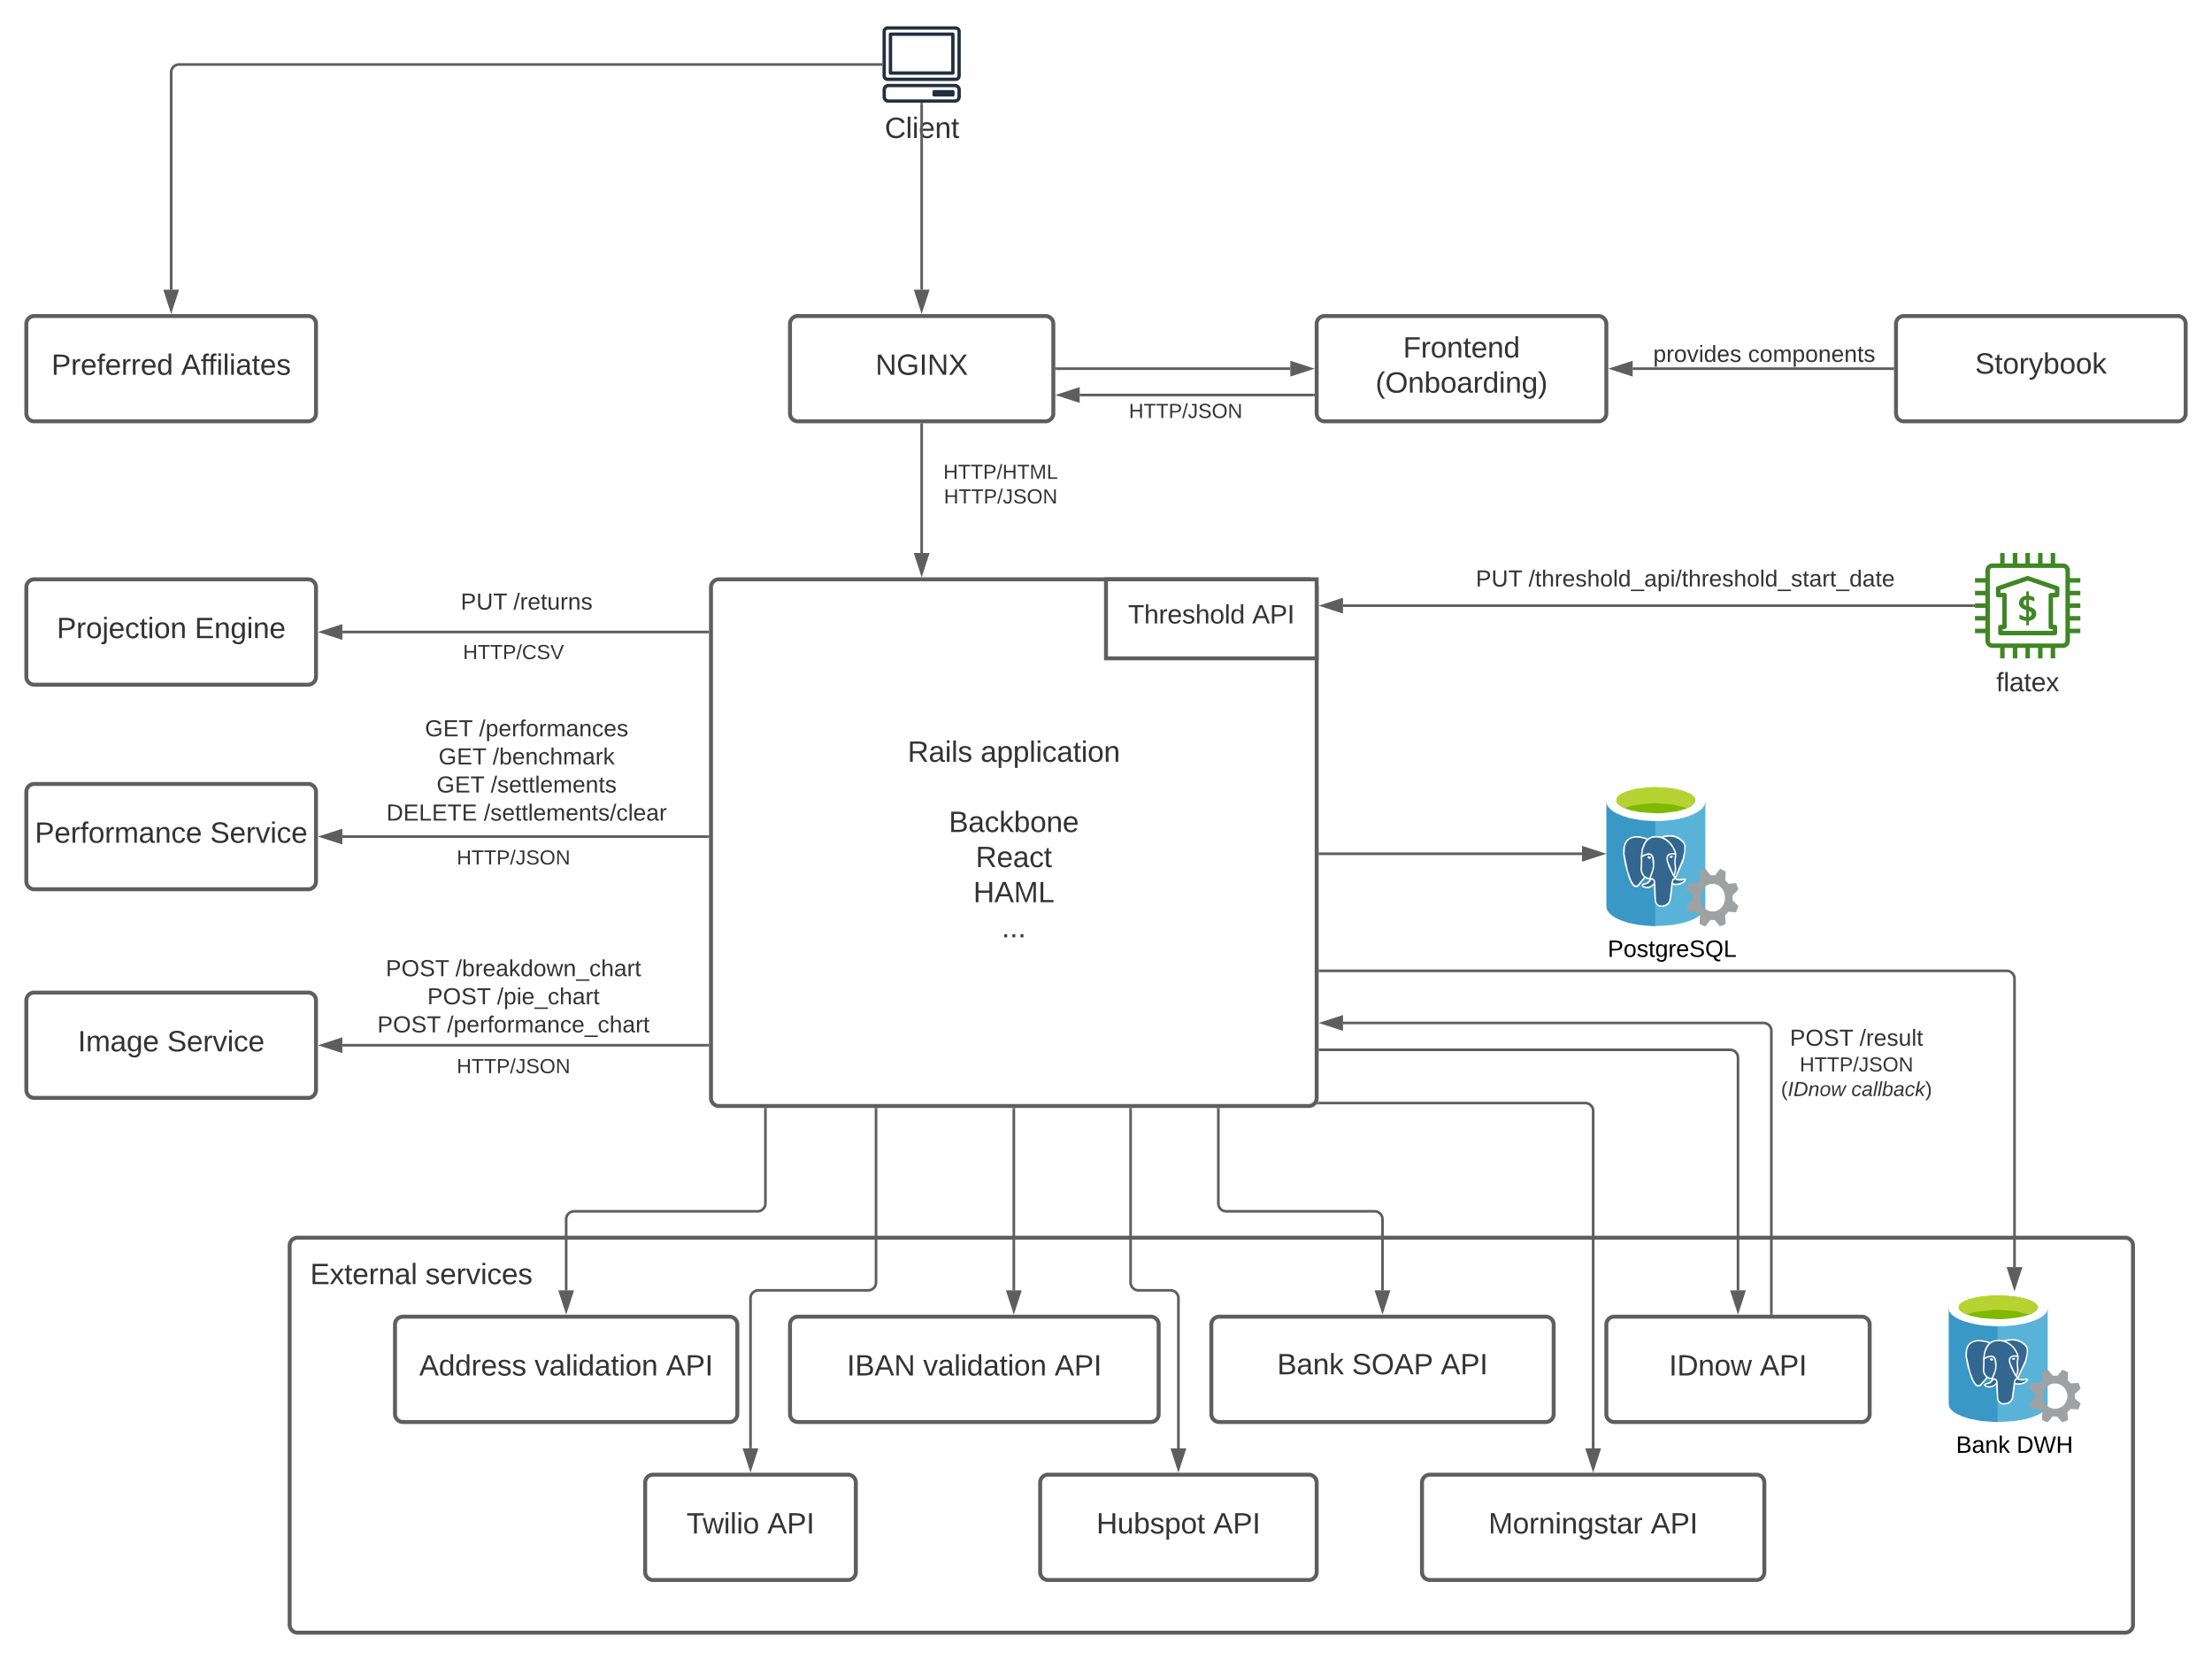 <svg xmlns="http://www.w3.org/2000/svg" xmlns:xlink="http://www.w3.org/1999/xlink" xmlns:lucid="lucid" width="1680" height="1260"><g transform="translate(-160 -3.552713678800501e-15)" lucid:page-tab-id="0_0"><path d="M0 0h1870.4v1323.2H0z" fill="#fff"/><path d="M380 946a6 6 0 0 1 6-6h1388a6 6 0 0 1 6 6v288a6 6 0 0 1-6 6H386a6 6 0 0 1-6-6zM180 446a6 6 0 0 1 6-6h208a6 6 0 0 1 6 6v68a6 6 0 0 1-6 6H186a6 6 0 0 1-6-6z" stroke="#5e5e5e" stroke-width="3" fill="#fff"/><use xlink:href="#a" transform="matrix(1,0,0,1,185,445) translate(18.086 39.653)"/><use xlink:href="#b" transform="matrix(1,0,0,1,185,445) translate(122.84 39.653)"/><path d="M180 601.4a6 6 0 0 1 6-6h208a6 6 0 0 1 6 6v68a6 6 0 0 1-6 6H186a6 6 0 0 1-6-6z" stroke="#5e5e5e" stroke-width="3" fill="#fff"/><use xlink:href="#c" transform="matrix(1,0,0,1,185,600.399) translate(1.451 39.653)"/><use xlink:href="#d" transform="matrix(1,0,0,1,185,600.399) translate(134.599 39.653)"/><path d="M1160 246a6 6 0 0 1 6-6h208a6 6 0 0 1 6 6v68a6 6 0 0 1-6 6h-208a6 6 0 0 1-6-6z" stroke="#5e5e5e" stroke-width="3" fill="#fff"/><use xlink:href="#e" transform="matrix(1,0,0,1,1165,245) translate(60.617 26.528)"/><use xlink:href="#f" transform="matrix(1,0,0,1,1165,245) translate(39.691 53.194)"/><path d="M700 446a6 6 0 0 1 6-6h448a6 6 0 0 1 6 6v388a6 6 0 0 1-6 6H706a6 6 0 0 1-6-6z" stroke="#5e5e5e" stroke-width="3" fill="#fff"/><use xlink:href="#g" transform="matrix(1,0,0,1,705,445) translate(144.321 133.559)"/><use xlink:href="#h" transform="matrix(1,0,0,1,705,445) translate(199.691 133.559)"/><use xlink:href="#i" transform="matrix(1,0,0,1,705,445) translate(225 160.226)"/><use xlink:href="#j" transform="matrix(1,0,0,1,705,445) translate(175.617 186.892)"/><use xlink:href="#k" transform="matrix(1,0,0,1,705,445) translate(196.019 213.559)"/><use xlink:href="#l" transform="matrix(1,0,0,1,705,445) translate(194.198 240.226)"/><use xlink:href="#m" transform="matrix(1,0,0,1,705,445) translate(215.741 266.892)"/><path d="M460 1006a6 6 0 0 1 6-6h248a6 6 0 0 1 6 6v68a6 6 0 0 1-6 6H466a6 6 0 0 1-6-6z" stroke="#5e5e5e" stroke-width="3" fill="#fff"/><use xlink:href="#n" transform="matrix(1,0,0,1,465,1005) translate(13.395 39.653)"/><use xlink:href="#o" transform="matrix(1,0,0,1,465,1005) translate(100.988 39.653)"/><use xlink:href="#p" transform="matrix(1,0,0,1,465,1005) translate(200.802 39.653)"/><path d="M760 1006a6 6 0 0 1 6-6h268a6 6 0 0 1 6 6v68a6 6 0 0 1-6 6H766a6 6 0 0 1-6-6z" stroke="#5e5e5e" stroke-width="3" fill="#fff"/><use xlink:href="#q" transform="matrix(1,0,0,1,765,1005) translate(38.21 39.653)"/><use xlink:href="#o" transform="matrix(1,0,0,1,765,1005) translate(96.173 39.653)"/><use xlink:href="#p" transform="matrix(1,0,0,1,765,1005) translate(195.988 39.653)"/><path d="M1080 1006a6 6 0 0 1 6-6h248a6 6 0 0 1 6 6v68a6 6 0 0 1-6 6h-248a6 6 0 0 1-6-6z" stroke="#5e5e5e" stroke-width="3" fill="#fff"/><use xlink:href="#r" transform="matrix(1,0,0,1,1092,1012) translate(37.969 31.778)"/><use xlink:href="#s" transform="matrix(1,0,0,1,1092,1012) translate(94.759 31.778)"/><use xlink:href="#p" transform="matrix(1,0,0,1,1092,1012) translate(162.228 31.778)"/><path d="M180 759.85a6 6 0 0 1 6-6h208a6 6 0 0 1 6 6v68a6 6 0 0 1-6 6H186a6 6 0 0 1-6-6z" stroke="#5e5e5e" stroke-width="3" fill="#fff"/><use xlink:href="#t" transform="matrix(1,0,0,1,185,758.848) translate(34.105 39.653)"/><use xlink:href="#d" transform="matrix(1,0,0,1,185,758.848) translate(101.944 39.653)"/><path d="M1380 1006a6 6 0 0 1 6-6h188a6 6 0 0 1 6 6v68a6 6 0 0 1-6 6h-188a6 6 0 0 1-6-6z" stroke="#5e5e5e" stroke-width="3" fill="#fff"/><use xlink:href="#u" transform="matrix(1,0,0,1,1385,1005) translate(42.593 39.653)"/><use xlink:href="#p" transform="matrix(1,0,0,1,1385,1005) translate(111.605 39.653)"/><path d="M180 246a6 6 0 0 1 6-6h208a6 6 0 0 1 6 6v68a6 6 0 0 1-6 6H186a6 6 0 0 1-6-6z" stroke="#5e5e5e" stroke-width="3" fill="#fff"/><use xlink:href="#v" transform="matrix(1,0,0,1,185,245) translate(14.043 39.653)"/><use xlink:href="#w" transform="matrix(1,0,0,1,185,245) translate(112.623 39.653)"/><path d="M1600 246a6 6 0 0 1 6-6h208a6 6 0 0 1 6 6v68a6 6 0 0 1-6 6h-208a6 6 0 0 1-6-6z" stroke="#5e5e5e" stroke-width="3" fill="#fff"/><use xlink:href="#x" transform="matrix(1,0,0,1,1612,252) translate(48.031 31.778)"/><path d="M1597.5 280H1400" stroke="#5e5e5e" stroke-width="2" fill="none"/><path d="M1598.5 281h-1.03v-2h1.03z" stroke="#5e5e5e" stroke-width=".05" fill="#5e5e5e"/><path d="M1384.74 280l14.26-4.63v9.26z" stroke="#5e5e5e" stroke-width="2" fill="#5e5e5e"/><path d="M1380 246a6 6 0 0 1 6-6h228a6 6 0 0 1 6 6v48a6 6 0 0 1-6 6h-228a6 6 0 0 1-6-6z" stroke="#000" stroke-opacity="0" stroke-width="3" fill="#fff" fill-opacity="0"/><use xlink:href="#y" transform="matrix(1,0,0,1,1385,245) translate(30.63 29.847)"/><use xlink:href="#z" transform="matrix(1,0,0,1,1385,245) translate(102.63 29.847)"/><path d="M760 246a6 6 0 0 1 6-6h188a6 6 0 0 1 6 6v68a6 6 0 0 1-6 6H766a6 6 0 0 1-6-6z" stroke="#5e5e5e" stroke-width="3" fill="#fff"/><use xlink:href="#A" transform="matrix(1,0,0,1,765,245) translate(59.877 39.653)"/><path d="M885.9 61.5h-51.84c-2.08 0-3.8-1.7-3.8-3.78V23.78c0-2.08 1.72-3.78 3.8-3.78h51.83c2.07 0 3.8 1.7 3.8 3.78v33.9c0 2.1-1.67 3.8-3.75 3.8l-.06.02zM834.1 22.52c-.7 0-1.3.54-1.3 1.25v33.9c0 .7.6 1.28 1.3 1.28h51.83c.7 0 1.25-.58 1.25-1.28v-33.9c0-.7-.54-1.25-1.25-1.25zM885.28 78h-50.6c-2.44 0-4.4-1.97-4.4-4.4v-5.47c0-2.43 1.96-4.4 4.4-4.43h50.6c2.44 0 4.46 2 4.46 4.43v5.47c0 2.44-2.02 4.4-4.46 4.4zm-50.6-11.78c-1 0-1.84.87-1.84 1.9v5.48c0 1.04.83 1.87 1.84 1.88h50.6c1.07 0 1.9-.85 1.9-1.9v-5.45c0-1.05-.83-1.9-1.9-1.9z" stroke="#fff" stroke-opacity="0" fill="#232f3e"/><path d="M883.73 56.77h-47.46c-.7 0-1.25-.58-1.25-1.25V25.94c0-.67.55-1.25 1.25-1.25h47.46c.7 0 1.25.57 1.25 1.24v29.58c0 .67-.55 1.25-1.25 1.25zm-46.16-2.54h44.86v-27h-44.86zM869.48 68.43h14.24c.84 0 1.26.42 1.26 1.26v2.36c0 .84-.42 1.26-1.26 1.26h-14.24c-.84 0-1.26-.42-1.26-1.26V69.7c0-.85.42-1.27 1.26-1.27z" stroke="#fff" stroke-opacity="0" fill="#232f3e"/><use xlink:href="#B" transform="matrix(1,0,0,1,800.256,87) translate(31.698 17.778)"/><path d="M860 79v141" stroke="#5e5e5e" stroke-width="2" fill="none"/><path d="M861 79.03h-2V78h2z" stroke="#5e5e5e" stroke-width=".05" fill="#5e5e5e"/><path d="M860 235.26L855.37 221h9.26z" stroke="#5e5e5e" stroke-width="2" fill="#5e5e5e"/><path d="M962.5 280H1140" stroke="#5e5e5e" stroke-width="2" fill="none"/><path d="M962.53 281h-1.03v-2h1.03z" stroke="#5e5e5e" stroke-width=".05" fill="#5e5e5e"/><path d="M1155.26 280l-14.26 4.63v-9.26z" stroke="#5e5e5e" stroke-width="2" fill="#5e5e5e"/><path d="M860 322.5V420" stroke="#5e5e5e" stroke-width="2" fill="none"/><path d="M861 322.53h-2v-1.03h2z" stroke="#5e5e5e" stroke-width=".05" fill="#5e5e5e"/><path d="M860 435.26L855.37 421h9.26z" stroke="#5e5e5e" stroke-width="2" fill="#5e5e5e"/><path d="M697.5 480H420" stroke="#5e5e5e" stroke-width="2" fill="none"/><path d="M698.5 481h-1.03v-2h1.03z" stroke="#5e5e5e" stroke-width=".05" fill="#5e5e5e"/><path d="M404.74 480l14.26-4.63v9.26z" stroke="#5e5e5e" stroke-width="2" fill="#5e5e5e"/><path d="M470 446a6 6 0 0 1 6-6h168a6 6 0 0 1 6 6v28a6 6 0 0 1-6 6H476a6 6 0 0 1-6-6z" stroke="#000" stroke-opacity="0" stroke-width="3" fill="#fff" fill-opacity="0"/><use xlink:href="#C" transform="matrix(1,0,0,1,475,445) translate(34.901 17.972)"/><use xlink:href="#D" transform="matrix(1,0,0,1,475,445) translate(74.951 17.972)"/><path d="M829.26 49H296a6 6 0 0 0-6 6v165" stroke="#5e5e5e" stroke-width="2" fill="none"/><path d="M830.26 50h-1.03v-2h1.03z" stroke="#5e5e5e" stroke-width=".05" fill="#5e5e5e"/><path d="M290 235.26L285.37 221h9.26z" stroke="#5e5e5e" stroke-width="2" fill="#5e5e5e"/><path d="M697.5 793.85H420" stroke="#5e5e5e" stroke-width="2" fill="none"/><path d="M698.5 794.85h-1.03v-2h1.03z" stroke="#5e5e5e" stroke-width=".05" fill="#5e5e5e"/><path d="M404.74 793.85L419 789.2v9.28z" stroke="#5e5e5e" stroke-width="2" fill="#5e5e5e"/><path d="M430 726a6 6 0 0 1 6-6h228a6 6 0 0 1 6 6v68a6 6 0 0 1-6 6H436a6 6 0 0 1-6-6z" stroke="#000" stroke-opacity="0" stroke-width="3" fill="#fff" fill-opacity="0"/><use xlink:href="#E" transform="matrix(1,0,0,1,435,725) translate(17.988 16.41)"/><use xlink:href="#F" transform="matrix(1,0,0,1,435,725) translate(70.926 16.41)"/><use xlink:href="#E" transform="matrix(1,0,0,1,435,725) translate(49.568 37.743)"/><use xlink:href="#G" transform="matrix(1,0,0,1,435,725) translate(102.506 37.743)"/><use xlink:href="#E" transform="matrix(1,0,0,1,435,725) translate(11.593 59.076)"/><use xlink:href="#H" transform="matrix(1,0,0,1,435,725) translate(64.531 59.076)"/><path d="M697.5 635.4H420" stroke="#5e5e5e" stroke-width="2" fill="none"/><path d="M698.5 636.4h-1.03v-2h1.03z" stroke="#5e5e5e" stroke-width=".05" fill="#5e5e5e"/><path d="M404.74 635.4l14.26-4.64v9.27z" stroke="#5e5e5e" stroke-width="2" fill="#5e5e5e"/><path d="M440 546a6 6 0 0 1 6-6h228a6 6 0 0 1 6 6v77.17a6 6 0 0 1-6 6H446a6 6 0 0 1-6-6z" stroke="#000" stroke-opacity="0" stroke-width="3" fill="#fff" fill-opacity="0"/><use xlink:href="#I" transform="matrix(1,0,0,1,445,545) translate(37.741 14.222)"/><use xlink:href="#J" transform="matrix(1,0,0,1,445,545) translate(78.827 14.222)"/><use xlink:href="#I" transform="matrix(1,0,0,1,445,545) translate(48.086 35.556)"/><use xlink:href="#K" transform="matrix(1,0,0,1,445,545) translate(89.173 35.556)"/><use xlink:href="#I" transform="matrix(1,0,0,1,445,545) translate(46.605 56.889)"/><use xlink:href="#L" transform="matrix(1,0,0,1,445,545) translate(87.691 56.889)"/><use xlink:href="#M" transform="matrix(1,0,0,1,445,545) translate(8.481 78.222)"/><use xlink:href="#N" transform="matrix(1,0,0,1,445,545) translate(82.457 78.222)"/><path d="M1417.52 703.35h-2.88l-10.54-.95-8.02-1.7-5.48-1.9-3.52-1.7-2.32-1.42-1.5-1.23-1.05-1.04-.74-.94-.53-.76-.34-.75-.27-.67-.18-.66-.08-.66-.04-.66v-79.6h37.5z" stroke="#000" stroke-opacity="0" fill="#3998c5"/><path d="M1455.2 688.3v.2l-.03.65-.12.66-.2.67-.3.67-.37.75-.57.85-.8.94-1.14 1.13-1.7 1.23-2.52 1.5-3.96 1.72-5.98 1.9-8.7 1.5-11.07.67h-.6V608.7h38.08z" stroke="#000" stroke-opacity="0" fill="#59b3d8"/><path d="M1428.2 594.3l8.8 1.57 6.15 1.92 4.14 1.76 2.62 1.56 1.73 1.3 1.12 1.07.83.95.53.8.45.73.22.7.23.62.08.6.08.6v.78l-.15.6-.15.63-.23.67-.37.76-.53.78-.67.94-1.06 1.05-1.58 1.22-2.33 1.5-3.67 1.7-5.56 1.9-8.05 1.7-10.3.94-2.86.03-10.67-.64-8.8-1.56-6.17-1.92-4.14-1.77-2.64-1.55-1.73-1.3-1.12-1.07-.82-.96-.53-.8-.45-.74-.22-.68-.23-.63-.08-.6-.07-.6v-.8l.15-.6.15-.62.23-.66.37-.76.53-.78.67-.93 1.06-1.05 1.58-1.23 2.33-1.47 3.68-1.74 5.56-1.9 8.06-1.7 10.3-.93 2.86-.02z" stroke="#000" stroke-opacity="0" fill="#fff"/><path d="M1430.02 598.76l8.03 1.8 4.25 1.62 2.22 1.25 1.26.95.72.75.42.62.3.54.18.46.12.44.06.42v.6l-.12.44-.12.46-.3.5-.36.6-.6.7-1.02.88-1.8 1.14-3.3 1.5-6.4 1.77-11.04 1.4-4.8.12-12.52-.9-8.03-1.78-4.26-1.63-2.2-1.24-1.26-.95-.72-.74-.42-.62-.3-.54-.18-.45-.12-.46-.06-.43v-.62l.12-.44.12-.45.3-.52.36-.6.6-.7 1.02-.87 1.8-1.13 3.3-1.5 6.4-1.77 11.03-1.4 4.8-.1z" stroke="#000" stroke-opacity="0" fill="#7fb900"/><path d="M1441.17 613.75l2.8-1.44 1.98-1.55 1.2-1.64.23-1.3v-.43l-.12-.45-.12-.46-.3-.5-.35-.6-.6-.7-1.03-.87-1.8-1.15-3.33-1.48-6.4-1.8-11-1.38-4.83-.13-12.47.9-7.95 1.78-4.18 1.62-2.2 1.26-1.27.95-.7.75-.43.62-.3.54-.18.46-.12.45-.06.44v.15l.48 1.74 1.43 1.67 2.15 1.53 2.15 1.02 5.98-1.95 13.38-1.7 4.3-.1 12.68.92 11 2.83z" stroke="#000" stroke-opacity="0" fill="#b7d332"/><path d="M1431.05 635.18l3.16 1.07 2.62 1.75 2.2 2.45.1.1.22.48.23.75.24 1.27-.04 2.6-.84 5.33-2.6 8.2-3.97 7.8.14.27.74.64 1.9.36 3.6-.42 1.16.8-2.8 2.23-1.58.58-1.63.32-1.73.06-.52-.06-.65-.16-1.2.92-.38 3.3-.33 1.1-.06 1.02-.27 1.38-.3 2.08-.08.9-.57 1.92-1.02 1.64-.55.54-1.6 1.06-1.8.53-.6.1-2.7-.48-1.3-1.7-.62-1.76-.14-.74-.24-1.8-.1-1.82.1-1.8.05-1.02-.1-1.86-.3-1.8-.62-1.76.1-.43-1.5 1.65-1.8 1-.8.23-1.68.1-1.63-.3-1.63-1.07 1.72-1.33 1.77-.48 1.35-.9 1.26-1.7-.1-.6.05-.58-.15.1-.46.06-1.74-.3-1.58-.8-.7.84-1.68 2.02-2.1 2.7-.27.33-.65.63-.52.37-.46.16-.42.05h-.38l-.46-.15-.47-.26-.7-.54-.93-1.17-1.63-3.1-3.2-10.53-1.6-9.1.15-4.25.7-2.82.93-1.9 1.12-1.4 1.35-1.1 1.82-.8 2.66-.5 4.24.28 5.3 1.6 1.22-.85 1.62-.75 1.67-.42 1.76-.06h.7l1.63.16 1.72.27.42-.16 4.56-.85z" stroke="#000" stroke-opacity="0" fill="#336790"/><path d="M1412.7 650.36l.45.1.42.2.36.37.02.37-.2.36-.3.28-.37.2-.4.05-.08-.02h-.1l-.93-.57-.34-.8.03-.1.04-.1.13-.14.62-.23zM1430.05 649.98l.32.16.15.25-.1.38-.22.32-.4.33-.45.18-.16.02-.37-.05-.33-.17-.27-.26-.2-.37.33-.52.83-.3.42-.02z" stroke="#000" stroke-opacity="0" fill="#fff"/><path d="M1428.87 634.24l.9.06 1.73.27 1.63.5 1.58.7 1.58 1.04 1.68 1.43 1.43 1.75.18.33.43 1.1.3 2.5-.86 6.95-.9 3.4-5.6 12.66.14.18.8.32 1.73.22 2.98-.43 1.05-.12.9.7-.9 1.97-2.3 1.6-1.38.53-1.63.33-1.72.12-1.1-.05-1.1-.33-1.2 10.2-.14.94-.57 1.92-1.1 1.63-.58.55-1.63 1.04-1.83.44-.8.16-.87.05-1.63-.32-1.48-.88-1.16-1.36-.7-1.63-.78-12.24-1.53 1.26-1.77.75-.57.1-1.7.12-1.6-.38-1.4-.67-.72-1.25.77-1.1 1.48-.54 2.2-.7 1-1.1.3-.4.28-.37v-.32l-1.62-.27-1.53-.66-.76.9-1.5 1.85-1.9 2.45-.72.88-.9.6-1.02.22-1.05-.1-.32-.18-.63-.38-.76-.7-1.06-1.48-1.77-3.66-3.1-10.88-1.35-7.97.2-4.6.9-3.27 1.2-2.13 1.53-1.53 2.48-1.3 3.2-.72 3.26.22 1.1.22 1.66.38 1.63.5 1.6.6 1.26-.83 1.62-.72 1.72-.38 1.73-.05h.47l1.63.16 1.72.34.14-.06.42-.16 1.63-.44 1.68-.27 1.62-.16zm-13.15 1.92l-1.62.5-1.68.92-1.48 1.3-1.3 2.03-1.7 4.22-.68 4.58.8-.5 1.68-.7 1.73-.43.7-.1.78.1.72.2.67.4.57.54.44.6.38.78.2.76.47 3.23-.1 4.53-1.15 4-.24.6-.23.6-.1.32-.43 1.2-.28 1.3.43-.15h.42l.48.05.47.22.43.33.4.44.27.5.24.54.06.28.05.27.06.15v.1l.57 14.33.3.93.47.82.57.66.72.55.8.38.8.23.92-.06.8-.22h.2l1.78-.5 1.48-1.2.14-.15 1-1.7.4-1.96 1.28-11.3v-.28l.76-2.74 1.44-.76h.1l-.25-.44-.28-.38-.9-1.37-.68-1.47-.25-.55-.38-.7-1.68-3.5-1.54-4.8-.1-2.1.2-1.2.43-.8.37-.56 1.3-.83 1.76-.38 2.25.05-.57-1.53-.85-1.92-1.1-1.74-1.25-1.64-1.3-1.3-1.6-1.32-1.83-1.04-.67-.33-1.63-.55-1.67-.32-1.67-.1h-.43zm-1.34 32l-.28.17-.34.33h.05l-.47.6-.33.44-.34.5-1.2 1.03-2.34.7-.67.17-.67.4.63.37.68.27.43.16 1.68.17 1.63-.33 1.73-.93 1.34-1.46.14-.66-.04-.7-.33-.6-.48-.45-.1-.05-.33-.1zm-12.3-32l-1.7.27-1.68.55-1.53.92-1.1 1.04-1.1 1.75-.86 2.72-.28 4.97 2.58 12.9 2.5 7.1 1.7 3 .87.87.58.27 1.24-.05 1.23-1.16 1.5-1.97 1.56-1.9 1.05-1.27-.34-.33-.32-.32-1.06-1.48-.7-1.8-.3-1.8.05-1.86.05-.2.14-1.8.05-1.87v-1.8l-.1-1.86v-.16l.73-5.95 1.53-4.26 1.82-2.7.14-.15.2-.16-.92-.34-1.62-.5-1.68-.32-1.67-.27-1.68-.1zm30 31.8l-.2.05-1 .6-.33 2.08.1.06 1.28.27 1.68.07 1.68-.28 1.58-.55 1.38-.82 1.15-1.15h-.3l-.28.05-1.3.4-1.67.15-1.67-.22-1.63-.54-.14-.1-.13-.12zm-21.7-18.42l-1.64.66-1.53.98v.33l.1 1.87v1.8l-.1 1.8-.13 1.8-.05 1.6.3 1.57.56 1.48.86 1.3.86.83 1 .6 1.06.38 1.14.1.34-1.25.38-1.2.15-.33.2-.6.27-.65.72-1.97.53-3.17-.6-5.84-.18-.82-.48-.7-.62-.56-.7-.27h-.68zM1423.4 636l1.34.7 1.77 1.2 1.58 1.43 1.5 1.58.04.12 1.14 1.7 1 1.74.77 1.86.63 1.96v.22l-.05.22v1.53l-.2 1.53-.2 1.26-.08 1.25.05 1.4.14 1.43.14.66.15 1.85-.15 1.86-.43 1.8-.66 1.76.13.2.2.23.13.2 5.7-13.92 1.14-5.63.05-3.33-.34-1.37-.37-.7-.76-1-2.6-2.28-3.1-1.48-3.72-.66zm5.2 13.16l-.8.44-.62.6-.1.16-.24.66-.14.98.24 2.08 2.96 7.26.43.82.24.55.23.66.34.6.38-1.14.38-1.8.05-1.86-.2-1.86-.13-1.48-.05-1.53.1-1.37.14-1.3.14-1.27.1-1.26-.87-.1-.85-.06h-.9z" stroke="#000" stroke-opacity="0" fill="#fff"/><path d="M1470.64 661.84l-.3 6.62 2.4 2.74 5.16-.4.7-.04 1.4 3.87v1.22l-4.08 4.1-.04 3.86 3.93 3.8.2.17V689l-1.48 3.86-5.9-.35-2.45 2.7.4 5.8.03.78-3.5 1.57h-1.08l-3.65-4.57-3.42-.04-3.42 4.4-.16.2h-1.04l-3.5-1.65.35-6.62-2.4-2.74-5.2.4-.67.08-1.74-4.8 4.42-4.42v-3.83l-3.92-3.83-.5-.52 1.78-4.74 5.9.4 2.46-2.75-.36-5.8-.03-.73 4.28-1.96 3.92 4.96h3.46l3.38-4.4.46-.56zm-11.1 9.44l-2.34.7-2.14 1.35-1.74 1.9-1.25 2.45-.66 2.57-.03 2.78.62 2.74 1.24 2.4 1.74 1.95 2.1 1.4.12.04 2.33.7h2.4l2.38-.7 2.14-1.35 1.75-1.9 1.23-2.44.66-2.52.03-2.8-.66-2.73-1.2-2.43-1.75-1.95-2.1-1.4-.15-.04-2.33-.7z" stroke="#000" stroke-opacity="0" fill="#a0a1a2"/><use xlink:href="#O" transform="matrix(1,0,0,1,1350,712.347) translate(31.025 14.4)"/><path d="M1162.5 648.43h199.03" stroke="#5e5e5e" stroke-width="2" fill="none"/><path d="M1162.53 649.43h-1.03v-2h1.03z" stroke="#5e5e5e" stroke-width=".05" fill="#5e5e5e"/><path d="M1376.8 648.44l-14.27 4.63v-9.27z" stroke="#5e5e5e" stroke-width="2" fill="#5e5e5e"/><path d="M741.33 842.5V914a6 6 0 0 1-6 6H596a6 6 0 0 0-6 6v54" stroke="#5e5e5e" stroke-width="2" fill="none"/><path d="M742.33 842.53h-2v-1.03h2z" stroke="#5e5e5e" stroke-width=".05" fill="#5e5e5e"/><path d="M590 995.26L585.37 981h9.26z" stroke="#5e5e5e" stroke-width="2" fill="#5e5e5e"/><path d="M930 842.5V980" stroke="#5e5e5e" stroke-width="2" fill="none"/><path d="M931 842.53h-2v-1.03h2z" stroke="#5e5e5e" stroke-width=".05" fill="#5e5e5e"/><path d="M930 995.26L925.37 981h9.26z" stroke="#5e5e5e" stroke-width="2" fill="#5e5e5e"/><path d="M360 946a6 6 0 0 1 6-6h228a6 6 0 0 1 6 6v48a6 6 0 0 1-6 6H366a6 6 0 0 1-6-6z" stroke="#000" stroke-opacity="0" stroke-width="3" fill="#fff" fill-opacity="0"/><use xlink:href="#P" transform="matrix(1,0,0,1,365,945) translate(30.556 30.278)"/><use xlink:href="#Q" transform="matrix(1,0,0,1,365,945) translate(118.086 30.278)"/><path d="M1085.33 842.5V914a6 6 0 0 0 6 6H1204a6 6 0 0 1 6 6v54" stroke="#5e5e5e" stroke-width="2" fill="none"/><path d="M1086.33 842.53h-2v-1.03h2z" stroke="#5e5e5e" stroke-width=".05" fill="#5e5e5e"/><path d="M1210 995.26l-4.63-14.26h9.27z" stroke="#5e5e5e" stroke-width="2" fill="#5e5e5e"/><path d="M1162.5 797.33H1474a6 6 0 0 1 6 6V980" stroke="#5e5e5e" stroke-width="2" fill="none"/><path d="M1162.53 798.33h-1.03v-2h1.03z" stroke="#5e5e5e" stroke-width=".05" fill="#5e5e5e"/><path d="M1480 995.26l-4.63-14.26h9.27z" stroke="#5e5e5e" stroke-width="2" fill="#5e5e5e"/><path d="M1677.52 1080h-2.88l-10.54-.86-8.02-1.56-5.48-1.72-3.52-1.56-2.32-1.3-1.5-1.1-1.05-.96-.74-.87-.53-.7-.34-.68-.27-.6-.18-.62-.08-.6-.04-.6v-72.6h37.5z" stroke="#000" stroke-opacity="0" fill="#3998c5"/><path d="M1715.2 1066.28v.17l-.03.6-.12.6-.2.6-.3.62-.37.7-.57.76-.8.87-1.14 1.03-1.7 1.12-2.52 1.38-3.96 1.56-5.98 1.72-8.7 1.38-11.07.6h-.6v-86.32h38.08z" stroke="#000" stroke-opacity="0" fill="#59b3d8"/><path d="M1688.2 980.58l8.8 1.42 6.15 1.75 4.14 1.6 2.62 1.44 1.73 1.16 1.12 1 .83.86.53.74.45.66.22.63.23.57.08.55.08.55V994.23l-.15.55-.15.57-.23.6-.37.7-.53.7-.67.85-1.06.95-1.58 1.13-2.33 1.36-3.67 1.56-5.56 1.73-8.05 1.56-10.3.84-2.86.02-10.67-.57-8.8-1.43-6.17-1.75-4.14-1.62-2.64-1.42-1.73-1.18-1.12-.98-.82-.88-.53-.74-.45-.66-.22-.63-.23-.56-.08-.55-.07-.55V993.13l.15-.54.15-.6.23-.6.37-.67.53-.72.67-.83 1.06-.96 1.58-1.1 2.33-1.35 3.68-1.6 5.56-1.72 8.06-1.55 10.3-.85 2.86-.03z" stroke="#000" stroke-opacity="0" fill="#fff"/><path d="M1690.02 984.63l8.03 1.63 4.25 1.5 2.22 1.13 1.26.86.72.68.42.56.3.5.18.43.12.4.06.38V993.28l-.12.4-.12.4-.3.48-.36.55-.6.63-1.02.8-1.8 1.03-3.3 1.36-6.4 1.63-11.04 1.27-4.8.1-12.52-.8-8.03-1.64-4.26-1.5-2.2-1.13-1.26-.87-.72-.68-.42-.56-.3-.5-.18-.4-.12-.43-.06-.37v-.56l.12-.4.12-.4.3-.48.36-.56.6-.63 1.02-.8 1.8-1.02 3.3-1.36 6.4-1.63 11.03-1.28 4.8-.1z" stroke="#000" stroke-opacity="0" fill="#7fb900"/><path d="M1701.17 998.3l2.8-1.32 1.98-1.4 1.2-1.5.23-1.2v-.4l-.12-.4-.12-.43-.3-.46-.35-.55-.6-.63-1.03-.8-1.8-1.04-3.33-1.35-6.4-1.64-11-1.27-4.83-.1-12.47.8-7.95 1.63-4.18 1.48-2.2 1.15-1.27.86-.7.68-.43.56-.3.5-.18.43-.12.4-.06.4v.14l.48 1.6 1.43 1.5 2.15 1.4 2.15.93 5.98-1.78 13.38-1.55 4.3-.1 12.68.85 11 2.58z" stroke="#000" stroke-opacity="0" fill="#b7d332"/><path d="M1691.05 1017.85l3.16.96 2.62 1.62 2.2 2.23.1.1.22.43.23.68.24 1.16-.04 2.38-.84 4.85-2.6 7.46-3.97 7.14.14.25.74.57 1.9.34 3.6-.38 1.16.73-2.8 2.03-1.58.54-1.63.3-1.73.04-.52-.05-.65-.14-1.2.83-.38 3-.33 1-.06.93-.27 1.26-.3 1.88-.08.83-.57 1.76-1.02 1.5-.55.48-1.6.97-1.8.5-.6.1-2.7-.44-1.3-1.55-.62-1.6-.14-.67-.24-1.65-.1-1.65.1-1.65.05-.92-.1-1.7-.3-1.65-.62-1.6.1-.37-1.5 1.5-1.8.92-.8.2-1.68.1-1.63-.3-1.63-.97 1.72-1.2 1.77-.45 1.35-.82 1.26-1.54-.1-.54.05-.53-.15.1-.46.03-1.74-.3-1.58-.7-.7.76-1.68 1.83-2.1 2.48-.27.3-.65.58-.52.34-.46.15-.42.04h-.38l-.46-.13-.47-.24-.7-.5-.93-1.06-1.63-2.8-3.2-9.6-1.6-8.3.15-3.88.7-2.58.93-1.75 1.12-1.26 1.35-1 1.82-.73 2.66-.44 4.24.24 5.3 1.46 1.22-.78 1.62-.68 1.67-.4 1.76-.03h.7l1.63.14 1.72.24.42-.14 4.56-.78z" stroke="#000" stroke-opacity="0" fill="#336790"/><path d="M1672.7 1031.68l.45.1.42.17.36.34.02.33-.2.33-.3.26-.37.16-.4.06h-.18l-.93-.53-.34-.73.03-.1.04-.07.13-.14.62-.2zM1690.05 1031.34l.32.14.15.23-.1.36-.22.3-.4.3-.45.16h-.16l-.37-.04-.33-.15-.27-.23-.2-.35.33-.47.83-.26.42-.03z" stroke="#000" stroke-opacity="0" fill="#fff"/><path d="M1688.87 1017l.9.04 1.73.25 1.63.44 1.58.64 1.58.95 1.68 1.3 1.43 1.6.18.3.43.98.3 2.3-.86 6.33-.9 3.1-5.6 11.55.14.15.8.3 1.73.2 2.98-.4 1.05-.1.9.64-.9 1.8-2.3 1.44-1.38.5-1.63.3-1.72.1-1.1-.04-1.1-.3-1.2 9.32-.14.84-.57 1.75-1.1 1.5-.58.5-1.63.94-1.83.4-.8.15-.87.05-1.63-.3-1.48-.8-1.16-1.24-.7-1.5-.78-11.15-1.53 1.15-1.77.7-.57.1-1.7.1-1.6-.35-1.4-.6-.72-1.14.77-1 1.48-.5 2.2-.64 1-1 .3-.35.28-.35v-.3l-1.62-.24-1.53-.6-.76.8-1.5 1.7-1.9 2.23-.72.8-.9.56-1.02.2-1.05-.1-.32-.15-.63-.34-.76-.65-1.06-1.34-1.77-3.33-3.1-9.92-1.35-7.26.2-4.18.9-3 1.2-1.94 1.53-1.4 2.48-1.2 3.2-.63 3.26.18 1.1.2 1.66.35 1.63.45 1.6.55 1.26-.75 1.62-.65 1.72-.34 1.73-.06h.47l1.63.14 1.72.3.14-.05.42-.14 1.63-.4 1.68-.26 1.62-.15zm-13.15 1.73l-1.62.45-1.68.85-1.48 1.2-1.3 1.84-1.7 3.83-.68 4.2.8-.46 1.68-.65 1.73-.4.7-.1.78.1.72.2.67.34.57.5.44.54.38.7.2.7.47 2.94-.1 4.13-1.15 3.64-.24.54-.23.55-.1.28-.43 1.1-.28 1.2.43-.15h.42l.48.05.47.2.43.3.4.4.27.44.24.5.06.25.05.25.06.15v.1l.57 13.05.3.85.47.74.57.6.72.5.8.36.8.2.92-.05.8-.2h.2l1.78-.44 1.48-1.1.14-.15 1-1.53.4-1.8 1.28-10.3v-.25l.76-2.5 1.44-.7h.1l-.25-.4-.28-.34-.9-1.25-.68-1.34-.25-.5-.38-.66-1.68-3.18-1.54-4.4-.1-1.88.2-1.1.43-.74.37-.5 1.3-.75 1.76-.36 2.25.05-.57-1.4-.85-1.75-1.1-1.6-1.25-1.5-1.3-1.18-1.6-1.2-1.83-.94-.67-.3-1.63-.5-1.67-.3-1.67-.1h-.43zm-1.34 29.2l-.28.14-.34.3h.05l-.47.55-.33.4-.34.45-1.2.94-2.34.66-.67.15-.67.36.63.35.68.26.43.15 1.68.16 1.63-.3 1.73-.85 1.34-1.33.14-.6-.04-.65-.33-.55-.48-.4-.1-.05-.33-.1zm-12.3-29.2l-1.7.25-1.68.5-1.53.85-1.1.94-1.1 1.6-.86 2.5-.28 4.52 2.58 11.75 2.5 6.47 1.7 2.74.87.8.58.25 1.24-.04 1.23-1.05 1.5-1.78 1.56-1.74 1.05-1.15-.34-.3-.32-.3-1.06-1.34-.7-1.66-.3-1.64.05-1.7.05-.2.14-1.64.05-1.7v-1.63l-.1-1.7v-.15l.73-5.43 1.53-3.88 1.82-2.45.14-.14.2-.15-.92-.3-1.62-.45-1.68-.3-1.67-.25-1.68-.1zm30 29l-.2.04-1 .55-.33 1.9.1.05 1.28.24 1.68.06 1.68-.25 1.58-.48 1.38-.75 1.15-1.05h-.3l-.28.05-1.3.35-1.67.15-1.67-.2-1.63-.5-.14-.1-.13-.1zm-21.7-16.8l-1.64.6-1.53.9v.3l.1 1.7v1.64l-.1 1.64-.13 1.65-.05 1.45.3 1.44.56 1.35.86 1.2.86.73 1 .55 1.06.35 1.14.1.34-1.15.38-1.1.15-.3.2-.54.27-.6.72-1.8.53-2.88-.6-5.33-.18-.75-.48-.65-.62-.5-.7-.24h-.68zm13.04-12.35l1.34.65 1.77 1.1 1.58 1.3 1.5 1.44.04.1 1.14 1.54 1 1.6.77 1.7.63 1.8v.2l-.05.2v1.38l-.2 1.4-.2 1.14-.08 1.15.05 1.3.14 1.3.14.6.15 1.68-.15 1.7-.43 1.64-.66 1.58.13.2.2.2.13.2 5.7-12.7 1.14-5.13.05-3.04-.34-1.24-.37-.64-.76-.9-2.6-2.1-3.1-1.34-3.72-.6zm5.2 12l-.8.4-.62.55-.1.15-.24.6-.14.9.24 1.9 2.96 6.62.43.74.24.5.23.6.34.55.38-1.06.38-1.64.05-1.7-.2-1.7-.13-1.34-.05-1.4.1-1.23.14-1.2.14-1.15.1-1.14-.87-.1-.85-.05h-.9z" stroke="#000" stroke-opacity="0" fill="#fff"/><path d="M1730.64 1042.15l-.3 6.03 2.4 2.5 5.16-.35.7-.04 1.4 3.52v1.1l-4.08 3.74-.04 3.53 3.93 3.44.2.16v1.1l-1.48 3.54-5.9-.32-2.45 2.46.4 5.28.03.7-3.5 1.44h-1.08l-3.65-4.16-3.42-.04-3.42 4-.16.2h-1.04l-3.5-1.5.35-6.04-2.4-2.5-5.2.36-.67.08-1.74-4.36 4.42-4.05v-3.5l-3.92-3.5-.5-.47 1.78-4.32 5.9.37 2.46-2.5-.36-5.28-.03-.68 4.28-1.8 3.92 4.53h3.46l3.38-4 .46-.52zm-11.1 8.6l-2.34.65-2.14 1.23-1.74 1.74-1.25 2.23-.66 2.34-.03 2.53.62 2.5 1.24 2.18 1.74 1.8 2.1 1.26.12.05 2.33.63h2.4l2.38-.63 2.14-1.23 1.75-1.75 1.23-2.22.66-2.3.03-2.54-.66-2.5-1.2-2.2-1.75-1.8-2.1-1.26-.15-.04-2.33-.64z" stroke="#000" stroke-opacity="0" fill="#a0a1a2"/><use xlink:href="#R" transform="matrix(1,0,0,1,1610,1089) translate(35.575 14.4)"/><use xlink:href="#S" transform="matrix(1,0,0,1,1610,1089) translate(81.575 14.4)"/><path d="M1162.5 737.33H1684a6 6 0 0 1 6 6v219.03" stroke="#5e5e5e" stroke-width="2" fill="none"/><path d="M1162.53 738.33h-1.03v-2h1.03z" stroke="#5e5e5e" stroke-width=".05" fill="#5e5e5e"/><path d="M1690 977.63l-4.63-14.26h9.27z" stroke="#5e5e5e" stroke-width="2" fill="#5e5e5e"/><path d="M1157.5 300H980" stroke="#5e5e5e" stroke-width="2" fill="none"/><path d="M1158.5 301h-1.03v-2h1.03z" stroke="#5e5e5e" stroke-width=".05" fill="#5e5e5e"/><path d="M964.74 300l14.26-4.63v9.26z" stroke="#5e5e5e" stroke-width="2" fill="#5e5e5e"/><path d="M990 306a6 6 0 0 1 6-6h128a6 6 0 0 1 6 6v8a6 6 0 0 1-6 6H996a6 6 0 0 1-6-6z" stroke="#000" stroke-opacity="0" stroke-width="3" fill="#fff" fill-opacity="0"/><use xlink:href="#T" transform="matrix(1,0,0,1,995,305) translate(22.377 12.444)"/><path d="M860 346a6 6 0 0 1 6-6h108a6 6 0 0 1 6 6v48a6 6 0 0 1-6 6H866a6 6 0 0 1-6-6z" stroke="#000" stroke-opacity="0" stroke-width="3" fill="#fff" fill-opacity="0"/><use xlink:href="#U" transform="matrix(1,0,0,1,865,345) translate(11.488 18.694)"/><use xlink:href="#T" transform="matrix(1,0,0,1,865,345) translate(11.877 37.361)"/><path d="M650 1126a6 6 0 0 1 6-6h148a6 6 0 0 1 6 6v68a6 6 0 0 1-6 6H656a6 6 0 0 1-6-6z" stroke="#5e5e5e" stroke-width="3" fill="#fff"/><use xlink:href="#V" transform="matrix(1,0,0,1,655,1125) translate(26.389 39.653)"/><use xlink:href="#p" transform="matrix(1,0,0,1,655,1125) translate(87.809 39.653)"/><path d="M825.33 842.5V974a6 6 0 0 1-6 6H736a6 6 0 0 0-6 6v114" stroke="#5e5e5e" stroke-width="2" fill="none"/><path d="M826.33 842.53h-2v-1.03h2z" stroke="#5e5e5e" stroke-width=".05" fill="#5e5e5e"/><path d="M730 1115.26l-4.63-14.26h9.26z" stroke="#5e5e5e" stroke-width="2" fill="#5e5e5e"/><path d="M950 1126a6 6 0 0 1 6-6h198a6 6 0 0 1 6 6v68a6 6 0 0 1-6 6H956a6 6 0 0 1-6-6z" stroke="#5e5e5e" stroke-width="3" fill="#fff"/><use xlink:href="#W" transform="matrix(1,0,0,1,955,1125) translate(37.685 39.653)"/><use xlink:href="#p" transform="matrix(1,0,0,1,955,1125) translate(126.512 39.653)"/><path d="M1018.67 842.5V974a6 6 0 0 0 6 6H1049a6 6 0 0 1 6 6v114" stroke="#5e5e5e" stroke-width="2" fill="none"/><path d="M1019.67 842.53h-2v-1.03h2z" stroke="#5e5e5e" stroke-width=".05" fill="#5e5e5e"/><path d="M1055 1115.26l-4.63-14.26h9.27z" stroke="#5e5e5e" stroke-width="2" fill="#5e5e5e"/><path d="M1240 1126a6 6 0 0 1 6-6h248a6 6 0 0 1 6 6v68a6 6 0 0 1-6 6h-248a6 6 0 0 1-6-6z" stroke="#5e5e5e" stroke-width="3" fill="#fff"/><use xlink:href="#X" transform="matrix(1,0,0,1,1245,1125) translate(45.494 39.653)"/><use xlink:href="#p" transform="matrix(1,0,0,1,1245,1125) translate(168.704 39.653)"/><path d="M1161.47 837.76H1364a6 6 0 0 1 6 6V1100" stroke="#5e5e5e" stroke-width="2" fill="none"/><path d="M1161.5 838.76h-1.73l.3-.35.62-1 .25-.64h.55z" stroke="#5e5e5e" stroke-width=".05" fill="#5e5e5e"/><path d="M1370 1115.26l-4.63-14.26h9.27z" stroke="#5e5e5e" stroke-width="2" fill="#5e5e5e"/><path d="M480 645.13a6 6 0 0 1 6-6h128a6 6 0 0 1 6 6v6.77a6 6 0 0 1-6 6H486a6 6 0 0 1-6-6z" stroke="#000" stroke-opacity="0" stroke-width="3" fill="#fff" fill-opacity="0"/><use xlink:href="#T" transform="matrix(1,0,0,1,485,644.125) translate(21.877 12.444)"/><path d="M1000 440h160v60h-160z" stroke="#5e5e5e" stroke-width="3" fill="#fff"/><use xlink:href="#Y" transform="matrix(1,0,0,1,1005,445) translate(11.75 28.5)"/><use xlink:href="#Z" transform="matrix(1,0,0,1,1005,445) translate(106.028 28.5)"/><path d="M1726.77 492.1h-53.54c-2.95 0-5.33-2.38-5.33-5.33v-53.52c0-2.96 2.38-5.33 5.33-5.33h53.54c2.95 0 5.33 2.37 5.33 5.32v53.53c0 2.95-2.38 5.33-5.33 5.33zm-53.54-60.78c-1.03 0-1.93.9-1.93 1.93v53.52c0 1.03.9 1.93 1.93 1.93h53.54c1.03 0 1.93-.9 1.93-1.93v-53.52c0-1.03-.9-1.93-1.93-1.93z" stroke="#fff" stroke-opacity="0" fill="#3f8624"/><path d="M1679.1 420h3.4v9.6h-3.4V420zM1688.7 420h3.42v9.6h-3.42V420zM1698.3 420h3.4v9.6h-3.4V420zM1707.9 420h3.4v9.6h-3.4V420zM1717.5 420h3.4v9.6h-3.4V420zM1679.1 490.4h3.4v9.6h-3.4v-9.6zM1688.7 490.4h3.42v9.6h-3.42v-9.6zM1698.3 490.4h3.4v9.6h-3.4v-9.6zM1707.9 490.4h3.4v9.6h-3.4v-9.6zM1717.5 490.4h3.4v9.6h-3.4v-9.6zM1660 439.1h9.6v3.4h-9.6v-3.4zM1660 448.7h9.6v3.42h-9.6v-3.42zM1660 458.3h9.6v3.4h-9.6v-3.4zM1660 467.9h9.6v3.4h-9.6v-3.4zM1660 477.5h9.6v3.4h-9.6v-3.4zM1730.4 439.1h9.6v3.4h-9.6v-3.4zM1730.4 448.7h9.6v3.42h-9.6v-3.42zM1730.4 458.3h9.6v3.4h-9.6v-3.4zM1730.4 467.9h9.6v3.4h-9.6v-3.4zM1730.4 477.5h9.6v3.4h-9.6v-3.4zM1720.67 482.5h-41.34c-.97 0-1.74-.76-1.74-1.7v-4.64c0-.9.76-1.67 1.73-1.67h1.4V453.7h-3.14c-.92 0-1.7-.77-1.7-1.7v-5.15c0-.72.44-1.35 1.16-1.62l22.36-7.7c.4-.14.77-.14 1.16 0l22.36 7.7c.72.27 1.16.9 1.16 1.62V452c0 .95-.77 1.72-1.7 1.72h-3.12v20.77h1.4c.96 0 1.73.75 1.73 1.66v4.64c0 .94-.76 1.7-1.73 1.7zM1681 479.1h38v-1.2h-1.4c-.93 0-1.7-.78-1.7-1.72V452c0-.94.77-1.7 1.7-1.7h3.07v-2.26L1700 441l-20.67 7.04v2.16h3.08c.93 0 1.7.77 1.7 1.72v24.24c0 .94-.77 1.7-1.7 1.7h-1.4z" stroke="#fff" stroke-opacity="0" fill="#3f8624"/><path d="M1698.94 474.85v-3.3c-1.93-.13-3.56-.65-5.2-1.7v-3.03c1.3.6 2.33 1.04 3.1 1.3.7.23 1.35.38 2.1.43v-5.13l-1.1-.42c-1.3-.4-2.34-1.06-3.32-2.04-.7-.82-1.05-1.8-1.03-2.9-.06-1.5.45-2.8 1.5-3.83 1.1-1.1 2.4-1.66 3.94-1.7v-3.42h2.02v3.32c1.5.18 2.77.6 4.1 1.34v3.05c-1.35-.74-2.6-1.16-4.1-1.4v5.2l.94.36c1.4.44 2.48 1.06 3.55 2.07.73.83 1.08 1.8 1.05 2.92.04 1.47-.48 2.73-1.52 3.77-1.14 1.08-2.44 1.67-4.02 1.8v3.4zm-2.05-17.06c-.02.5.13.94.47 1.33.46.47.95.77 1.58.98v-4.7c-.62.04-1.1.3-1.52.74-.37.46-.55.98-.54 1.6zm6.14 8.53c.02-.5-.14-.95-.48-1.34-.48-.47-.97-.76-1.6-.96v4.5c.6-.1 1.1-.35 1.48-.8.4-.45.6-.94.6-1.54z" stroke="#fff" stroke-opacity="0" fill="#3f8624"/><g><use xlink:href="#aa" transform="matrix(1,0,0,1,1630,509) translate(46.139 16)"/></g><path d="M1659 460h-479" stroke="#5e5e5e" stroke-width="2" fill="none"/><path d="M1660 461h-1.03v-2h1.03z" stroke="#5e5e5e" stroke-width=".05" fill="#5e5e5e"/><path d="M1164.74 460l14.26-4.63v9.26z" stroke="#5e5e5e" stroke-width="2" fill="#5e5e5e"/><path d="M1260 426a6 6 0 0 1 6-6h348a6 6 0 0 1 6 6v30.7a6 6 0 0 1-6 6h-348a6 6 0 0 1-6-6z" stroke="#000" stroke-opacity="0" stroke-width="3" fill="#fff" fill-opacity="0"/><g><use xlink:href="#C" transform="matrix(1,0,0,1,1265,425) translate(15.864 20.41)"/><use xlink:href="#ab" transform="matrix(1,0,0,1,1265,425) translate(55.914 20.41)"/></g><path d="M490 486a6 6 0 0 1 6-6h108a6 6 0 0 1 6 6v22.58a6 6 0 0 1-6 6H496a6 6 0 0 1-6-6z" stroke="#000" stroke-opacity="0" stroke-width="3" fill="#fff" fill-opacity="0"/><g><use xlink:href="#ac" transform="matrix(1,0,0,1,495,485) translate(16.63 15.569)"/></g><path d="M1505.33 997.5V782.92a6 6 0 0 0-6-6H1180" stroke="#5e5e5e" stroke-width="2" fill="none"/><path d="M1506.33 998.5h-2v-1.03h2z" stroke="#5e5e5e" stroke-width=".05" fill="#5e5e5e"/><path d="M1164.74 776.92l14.26-4.63v9.26z" stroke="#5e5e5e" stroke-width="2" fill="#5e5e5e"/><path d="M1500 763a6 6 0 0 1 6-6h128a6 6 0 0 1 6 6v94a6 6 0 0 1-6 6h-128a6 6 0 0 1-6-6z" stroke="#000" stroke-opacity="0" stroke-width="3" fill="#fff" fill-opacity="0"/><g><use xlink:href="#E" transform="matrix(1,0,0,1,1505,762) translate(14.383 32.222)"/><use xlink:href="#ad" transform="matrix(1,0,0,1,1505,762) translate(67.321 32.222)"/><use xlink:href="#ae" transform="matrix(1,0,0,1,1505,762) translate(21.877 51.778)"/><use xlink:href="#af" transform="matrix(1,0,0,1,1505,762) translate(7.66 70.444)"/><use xlink:href="#ag" transform="matrix(1,0,0,1,1505,762) translate(61.111 70.444)"/></g><path d="M480 802.54a6 6 0 0 1 6-6h128a6 6 0 0 1 6 6v14.92a6 6 0 0 1-6 6H486a6 6 0 0 1-6-6z" stroke="#000" stroke-opacity="0" stroke-width="3" fill="#fff" fill-opacity="0"/><g><use xlink:href="#T" transform="matrix(1,0,0,1,485,801.538) translate(21.877 13.507)"/></g><defs><path fill="#333" d="M30-248c87 1 191-15 191 75 0 78-77 80-158 76V0H30v-248zm33 125c57 0 124 11 124-50 0-59-68-47-124-48v98" id="ah"/><path fill="#333" d="M114-163C36-179 61-72 57 0H25l-1-190h30c1 12-1 29 2 39 6-27 23-49 58-41v29" id="ai"/><path fill="#333" d="M100-194c62-1 85 37 85 99 1 63-27 99-86 99S16-35 15-95c0-66 28-99 85-99zM99-20c44 1 53-31 53-75 0-43-8-75-51-75s-53 32-53 75 10 74 51 75" id="aj"/><path fill="#333" d="M24-231v-30h32v30H24zM-9 49c24 4 33-6 33-30v-209h32V24c2 40-23 58-65 49V49" id="ak"/><path fill="#333" d="M100-194c63 0 86 42 84 106H49c0 40 14 67 53 68 26 1 43-12 49-29l28 8c-11 28-37 45-77 45C44 4 14-33 15-96c1-61 26-98 85-98zm52 81c6-60-76-77-97-28-3 7-6 17-6 28h103" id="al"/><path fill="#333" d="M96-169c-40 0-48 33-48 73s9 75 48 75c24 0 41-14 43-38l32 2c-6 37-31 61-74 61-59 0-76-41-82-99-10-93 101-131 147-64 4 7 5 14 7 22l-32 3c-4-21-16-35-41-35" id="am"/><path fill="#333" d="M59-47c-2 24 18 29 38 22v24C64 9 27 4 27-40v-127H5v-23h24l9-43h21v43h35v23H59v120" id="an"/><path fill="#333" d="M24-231v-30h32v30H24zM24 0v-190h32V0H24" id="ao"/><path fill="#333" d="M117-194c89-4 53 116 60 194h-32v-121c0-31-8-49-39-48C34-167 62-67 57 0H25l-1-190h30c1 10-1 24 2 32 11-22 29-35 61-36" id="ap"/><g id="a"><use transform="matrix(0.062,0,0,0.062,0,0)" xlink:href="#ah"/><use transform="matrix(0.062,0,0,0.062,14.815,0)" xlink:href="#ai"/><use transform="matrix(0.062,0,0,0.062,22.16,0)" xlink:href="#aj"/><use transform="matrix(0.062,0,0,0.062,34.506,0)" xlink:href="#ak"/><use transform="matrix(0.062,0,0,0.062,39.383,0)" xlink:href="#al"/><use transform="matrix(0.062,0,0,0.062,51.728,0)" xlink:href="#am"/><use transform="matrix(0.062,0,0,0.062,62.84,0)" xlink:href="#an"/><use transform="matrix(0.062,0,0,0.062,69.012,0)" xlink:href="#ao"/><use transform="matrix(0.062,0,0,0.062,73.889,0)" xlink:href="#aj"/><use transform="matrix(0.062,0,0,0.062,86.235,0)" xlink:href="#ap"/></g><path fill="#333" d="M30 0v-248h187v28H63v79h144v27H63v87h162V0H30" id="aq"/><path fill="#333" d="M177-190C167-65 218 103 67 71c-23-6-38-20-44-43l32-5c15 47 100 32 89-28v-30C133-14 115 1 83 1 29 1 15-40 15-95c0-56 16-97 71-98 29-1 48 16 59 35 1-10 0-23 2-32h30zM94-22c36 0 50-32 50-73 0-42-14-75-50-75-39 0-46 34-46 75s6 73 46 73" id="ar"/><g id="b"><use transform="matrix(0.062,0,0,0.062,0,0)" xlink:href="#aq"/><use transform="matrix(0.062,0,0,0.062,14.815,0)" xlink:href="#ap"/><use transform="matrix(0.062,0,0,0.062,27.16,0)" xlink:href="#ar"/><use transform="matrix(0.062,0,0,0.062,39.506,0)" xlink:href="#ao"/><use transform="matrix(0.062,0,0,0.062,44.383,0)" xlink:href="#ap"/><use transform="matrix(0.062,0,0,0.062,56.728,0)" xlink:href="#al"/></g><path fill="#333" d="M101-234c-31-9-42 10-38 44h38v23H63V0H32v-167H5v-23h27c-7-52 17-82 69-68v24" id="as"/><path fill="#333" d="M210-169c-67 3-38 105-44 169h-31v-121c0-29-5-50-35-48C34-165 62-65 56 0H25l-1-190h30c1 10-1 24 2 32 10-44 99-50 107 0 11-21 27-35 58-36 85-2 47 119 55 194h-31v-121c0-29-5-49-35-48" id="at"/><path fill="#333" d="M141-36C126-15 110 5 73 4 37 3 15-17 15-53c-1-64 63-63 125-63 3-35-9-54-41-54-24 1-41 7-42 31l-33-3c5-37 33-52 76-52 45 0 72 20 72 64v82c-1 20 7 32 28 27v20c-31 9-61-2-59-35zM48-53c0 20 12 33 32 33 41-3 63-29 60-74-43 2-92-5-92 41" id="au"/><g id="c"><use transform="matrix(0.062,0,0,0.062,0,0)" xlink:href="#ah"/><use transform="matrix(0.062,0,0,0.062,14.815,0)" xlink:href="#al"/><use transform="matrix(0.062,0,0,0.062,27.16,0)" xlink:href="#ai"/><use transform="matrix(0.062,0,0,0.062,34.506,0)" xlink:href="#as"/><use transform="matrix(0.062,0,0,0.062,40.679,0)" xlink:href="#aj"/><use transform="matrix(0.062,0,0,0.062,53.025,0)" xlink:href="#ai"/><use transform="matrix(0.062,0,0,0.062,60.37,0)" xlink:href="#at"/><use transform="matrix(0.062,0,0,0.062,78.827,0)" xlink:href="#au"/><use transform="matrix(0.062,0,0,0.062,91.173,0)" xlink:href="#ap"/><use transform="matrix(0.062,0,0,0.062,103.519,0)" xlink:href="#am"/><use transform="matrix(0.062,0,0,0.062,114.63,0)" xlink:href="#al"/></g><path fill="#333" d="M185-189c-5-48-123-54-124 2 14 75 158 14 163 119 3 78-121 87-175 55-17-10-28-26-33-46l33-7c5 56 141 63 141-1 0-78-155-14-162-118-5-82 145-84 179-34 5 7 8 16 11 25" id="av"/><path fill="#333" d="M108 0H70L1-190h34L89-25l56-165h34" id="aw"/><g id="d"><use transform="matrix(0.062,0,0,0.062,0,0)" xlink:href="#av"/><use transform="matrix(0.062,0,0,0.062,14.815,0)" xlink:href="#al"/><use transform="matrix(0.062,0,0,0.062,27.16,0)" xlink:href="#ai"/><use transform="matrix(0.062,0,0,0.062,34.506,0)" xlink:href="#aw"/><use transform="matrix(0.062,0,0,0.062,45.617,0)" xlink:href="#ao"/><use transform="matrix(0.062,0,0,0.062,50.494,0)" xlink:href="#am"/><use transform="matrix(0.062,0,0,0.062,61.605,0)" xlink:href="#al"/></g><path fill="#333" d="M63-220v92h138v28H63V0H30v-248h175v28H63" id="ax"/><path fill="#333" d="M85-194c31 0 48 13 60 33l-1-100h32l1 261h-30c-2-10 0-23-3-31C134-8 116 4 85 4 32 4 16-35 15-94c0-66 23-100 70-100zm9 24c-40 0-46 34-46 75 0 40 6 74 45 74 42 0 51-32 51-76 0-42-9-74-50-73" id="ay"/><g id="e"><use transform="matrix(0.062,0,0,0.062,0,0)" xlink:href="#ax"/><use transform="matrix(0.062,0,0,0.062,13.519,0)" xlink:href="#ai"/><use transform="matrix(0.062,0,0,0.062,20.864,0)" xlink:href="#aj"/><use transform="matrix(0.062,0,0,0.062,33.21,0)" xlink:href="#ap"/><use transform="matrix(0.062,0,0,0.062,45.556,0)" xlink:href="#an"/><use transform="matrix(0.062,0,0,0.062,51.728,0)" xlink:href="#al"/><use transform="matrix(0.062,0,0,0.062,64.074,0)" xlink:href="#ap"/><use transform="matrix(0.062,0,0,0.062,76.42,0)" xlink:href="#ay"/></g><path fill="#333" d="M87 75C49 33 22-17 22-94c0-76 28-126 65-167h31c-38 41-64 92-64 168S80 34 118 75H87" id="az"/><path fill="#333" d="M140-251c81 0 123 46 123 126C263-46 219 4 140 4 59 4 17-45 17-125s42-126 123-126zm0 227c63 0 89-41 89-101s-29-99-89-99c-61 0-89 39-89 99S79-25 140-24" id="aA"/><path fill="#333" d="M115-194c53 0 69 39 70 98 0 66-23 100-70 100C84 3 66-7 56-30L54 0H23l1-261h32v101c10-23 28-34 59-34zm-8 174c40 0 45-34 45-75 0-40-5-75-45-74-42 0-51 32-51 76 0 43 10 73 51 73" id="aB"/><path fill="#333" d="M33-261c38 41 65 92 65 168S71 34 33 75H2C39 34 66-17 66-93S39-220 2-261h31" id="aC"/><g id="f"><use transform="matrix(0.062,0,0,0.062,0,0)" xlink:href="#az"/><use transform="matrix(0.062,0,0,0.062,7.346,0)" xlink:href="#aA"/><use transform="matrix(0.062,0,0,0.062,24.63,0)" xlink:href="#ap"/><use transform="matrix(0.062,0,0,0.062,36.975,0)" xlink:href="#aB"/><use transform="matrix(0.062,0,0,0.062,49.321,0)" xlink:href="#aj"/><use transform="matrix(0.062,0,0,0.062,61.667,0)" xlink:href="#au"/><use transform="matrix(0.062,0,0,0.062,74.012,0)" xlink:href="#ai"/><use transform="matrix(0.062,0,0,0.062,81.358,0)" xlink:href="#ay"/><use transform="matrix(0.062,0,0,0.062,93.704,0)" xlink:href="#ao"/><use transform="matrix(0.062,0,0,0.062,98.58,0)" xlink:href="#ap"/><use transform="matrix(0.062,0,0,0.062,110.926,0)" xlink:href="#ar"/><use transform="matrix(0.062,0,0,0.062,123.272,0)" xlink:href="#aC"/></g><path fill="#333" d="M233-177c-1 41-23 64-60 70L243 0h-38l-65-103H63V0H30v-248c88 3 205-21 203 71zM63-129c60-2 137 13 137-47 0-61-80-42-137-45v92" id="aD"/><path fill="#333" d="M24 0v-261h32V0H24" id="aE"/><path fill="#333" d="M135-143c-3-34-86-38-87 0 15 53 115 12 119 90S17 21 10-45l28-5c4 36 97 45 98 0-10-56-113-15-118-90-4-57 82-63 122-42 12 7 21 19 24 35" id="aF"/><g id="g"><use transform="matrix(0.062,0,0,0.062,0,0)" xlink:href="#aD"/><use transform="matrix(0.062,0,0,0.062,15.988,0)" xlink:href="#au"/><use transform="matrix(0.062,0,0,0.062,28.333,0)" xlink:href="#ao"/><use transform="matrix(0.062,0,0,0.062,33.21,0)" xlink:href="#aE"/><use transform="matrix(0.062,0,0,0.062,38.086,0)" xlink:href="#aF"/></g><path fill="#333" d="M115-194c55 1 70 41 70 98S169 2 115 4C84 4 66-9 55-30l1 105H24l-1-265h31l2 30c10-21 28-34 59-34zm-8 174c40 0 45-34 45-75s-6-73-45-74c-42 0-51 32-51 76 0 43 10 73 51 73" id="aG"/><g id="h"><use transform="matrix(0.062,0,0,0.062,0,0)" xlink:href="#au"/><use transform="matrix(0.062,0,0,0.062,12.346,0)" xlink:href="#aG"/><use transform="matrix(0.062,0,0,0.062,24.691,0)" xlink:href="#aG"/><use transform="matrix(0.062,0,0,0.062,37.037,0)" xlink:href="#aE"/><use transform="matrix(0.062,0,0,0.062,41.914,0)" xlink:href="#ao"/><use transform="matrix(0.062,0,0,0.062,46.79,0)" xlink:href="#am"/><use transform="matrix(0.062,0,0,0.062,57.901,0)" xlink:href="#au"/><use transform="matrix(0.062,0,0,0.062,70.247,0)" xlink:href="#an"/><use transform="matrix(0.062,0,0,0.062,76.42,0)" xlink:href="#ao"/><use transform="matrix(0.062,0,0,0.062,81.296,0)" xlink:href="#aj"/><use transform="matrix(0.062,0,0,0.062,93.642,0)" xlink:href="#ap"/></g><path fill="#333" d="M160-131c35 5 61 23 61 61C221 17 115-2 30 0v-248c76 3 177-17 177 60 0 33-19 50-47 57zm-97-11c50-1 110 9 110-42 0-47-63-36-110-37v79zm0 115c55-2 124 14 124-45 0-56-70-42-124-44v89" id="aH"/><path fill="#333" d="M143 0L79-87 56-68V0H24v-261h32v163l83-92h37l-77 82L181 0h-38" id="aI"/><g id="j"><use transform="matrix(0.062,0,0,0.062,0,0)" xlink:href="#aH"/><use transform="matrix(0.062,0,0,0.062,14.815,0)" xlink:href="#au"/><use transform="matrix(0.062,0,0,0.062,27.16,0)" xlink:href="#am"/><use transform="matrix(0.062,0,0,0.062,38.272,0)" xlink:href="#aI"/><use transform="matrix(0.062,0,0,0.062,49.383,0)" xlink:href="#aB"/><use transform="matrix(0.062,0,0,0.062,61.728,0)" xlink:href="#aj"/><use transform="matrix(0.062,0,0,0.062,74.074,0)" xlink:href="#ap"/><use transform="matrix(0.062,0,0,0.062,86.42,0)" xlink:href="#al"/></g><g id="k"><use transform="matrix(0.062,0,0,0.062,0,0)" xlink:href="#aD"/><use transform="matrix(0.062,0,0,0.062,15.988,0)" xlink:href="#al"/><use transform="matrix(0.062,0,0,0.062,28.333,0)" xlink:href="#au"/><use transform="matrix(0.062,0,0,0.062,40.679,0)" xlink:href="#am"/><use transform="matrix(0.062,0,0,0.062,51.79,0)" xlink:href="#an"/></g><path fill="#333" d="M197 0v-115H63V0H30v-248h33v105h134v-105h34V0h-34" id="aJ"/><path fill="#333" d="M205 0l-28-72H64L36 0H1l101-248h38L239 0h-34zm-38-99l-47-123c-12 45-31 82-46 123h93" id="aK"/><path fill="#333" d="M240 0l2-218c-23 76-54 145-80 218h-23L58-218 59 0H30v-248h44l77 211c21-75 51-140 76-211h43V0h-30" id="aL"/><path fill="#333" d="M30 0v-248h33v221h125V0H30" id="aM"/><g id="l"><use transform="matrix(0.062,0,0,0.062,0,0)" xlink:href="#aJ"/><use transform="matrix(0.062,0,0,0.062,15.988,0)" xlink:href="#aK"/><use transform="matrix(0.062,0,0,0.062,30.802,0)" xlink:href="#aL"/><use transform="matrix(0.062,0,0,0.062,49.259,0)" xlink:href="#aM"/></g><path fill="#333" d="M33 0v-38h34V0H33" id="aN"/><g id="m"><use transform="matrix(0.062,0,0,0.062,0,0)" xlink:href="#aN"/><use transform="matrix(0.062,0,0,0.062,6.173,0)" xlink:href="#aN"/><use transform="matrix(0.062,0,0,0.062,12.346,0)" xlink:href="#aN"/></g><g id="n"><use transform="matrix(0.062,0,0,0.062,0,0)" xlink:href="#aK"/><use transform="matrix(0.062,0,0,0.062,14.815,0)" xlink:href="#ay"/><use transform="matrix(0.062,0,0,0.062,27.16,0)" xlink:href="#ay"/><use transform="matrix(0.062,0,0,0.062,39.506,0)" xlink:href="#ai"/><use transform="matrix(0.062,0,0,0.062,46.852,0)" xlink:href="#al"/><use transform="matrix(0.062,0,0,0.062,59.198,0)" xlink:href="#aF"/><use transform="matrix(0.062,0,0,0.062,70.309,0)" xlink:href="#aF"/></g><g id="o"><use transform="matrix(0.062,0,0,0.062,0,0)" xlink:href="#aw"/><use transform="matrix(0.062,0,0,0.062,11.111,0)" xlink:href="#au"/><use transform="matrix(0.062,0,0,0.062,23.457,0)" xlink:href="#aE"/><use transform="matrix(0.062,0,0,0.062,28.333,0)" xlink:href="#ao"/><use transform="matrix(0.062,0,0,0.062,33.21,0)" xlink:href="#ay"/><use transform="matrix(0.062,0,0,0.062,45.556,0)" xlink:href="#au"/><use transform="matrix(0.062,0,0,0.062,57.901,0)" xlink:href="#an"/><use transform="matrix(0.062,0,0,0.062,64.074,0)" xlink:href="#ao"/><use transform="matrix(0.062,0,0,0.062,68.951,0)" xlink:href="#aj"/><use transform="matrix(0.062,0,0,0.062,81.296,0)" xlink:href="#ap"/></g><path fill="#333" d="M33 0v-248h34V0H33" id="aO"/><g id="p"><use transform="matrix(0.062,0,0,0.062,0,0)" xlink:href="#aK"/><use transform="matrix(0.062,0,0,0.062,14.815,0)" xlink:href="#ah"/><use transform="matrix(0.062,0,0,0.062,29.63,0)" xlink:href="#aO"/></g><path fill="#333" d="M190 0L58-211 59 0H30v-248h39L202-35l-2-213h31V0h-41" id="aP"/><g id="q"><use transform="matrix(0.062,0,0,0.062,0,0)" xlink:href="#aO"/><use transform="matrix(0.062,0,0,0.062,6.173,0)" xlink:href="#aH"/><use transform="matrix(0.062,0,0,0.062,20.988,0)" xlink:href="#aK"/><use transform="matrix(0.062,0,0,0.062,35.802,0)" xlink:href="#aP"/></g><g id="r"><use transform="matrix(0.062,0,0,0.062,0,0)" xlink:href="#aH"/><use transform="matrix(0.062,0,0,0.062,14.815,0)" xlink:href="#au"/><use transform="matrix(0.062,0,0,0.062,27.16,0)" xlink:href="#ap"/><use transform="matrix(0.062,0,0,0.062,39.506,0)" xlink:href="#aI"/></g><g id="s"><use transform="matrix(0.062,0,0,0.062,0,0)" xlink:href="#av"/><use transform="matrix(0.062,0,0,0.062,14.815,0)" xlink:href="#aA"/><use transform="matrix(0.062,0,0,0.062,32.099,0)" xlink:href="#aK"/><use transform="matrix(0.062,0,0,0.062,46.914,0)" xlink:href="#ah"/></g><g id="t"><use transform="matrix(0.062,0,0,0.062,0,0)" xlink:href="#aO"/><use transform="matrix(0.062,0,0,0.062,6.173,0)" xlink:href="#at"/><use transform="matrix(0.062,0,0,0.062,24.63,0)" xlink:href="#au"/><use transform="matrix(0.062,0,0,0.062,36.975,0)" xlink:href="#ar"/><use transform="matrix(0.062,0,0,0.062,49.321,0)" xlink:href="#al"/></g><path fill="#333" d="M30-248c118-7 216 8 213 122C240-48 200 0 122 0H30v-248zM63-27c89 8 146-16 146-99s-60-101-146-95v194" id="aQ"/><path fill="#333" d="M206 0h-36l-40-164L89 0H53L-1-190h32L70-26l43-164h34l41 164 42-164h31" id="aR"/><g id="u"><use transform="matrix(0.062,0,0,0.062,0,0)" xlink:href="#aO"/><use transform="matrix(0.062,0,0,0.062,6.173,0)" xlink:href="#aQ"/><use transform="matrix(0.062,0,0,0.062,22.16,0)" xlink:href="#ap"/><use transform="matrix(0.062,0,0,0.062,34.506,0)" xlink:href="#aj"/><use transform="matrix(0.062,0,0,0.062,46.852,0)" xlink:href="#aR"/></g><g id="v"><use transform="matrix(0.062,0,0,0.062,0,0)" xlink:href="#ah"/><use transform="matrix(0.062,0,0,0.062,14.815,0)" xlink:href="#ai"/><use transform="matrix(0.062,0,0,0.062,22.16,0)" xlink:href="#al"/><use transform="matrix(0.062,0,0,0.062,34.506,0)" xlink:href="#as"/><use transform="matrix(0.062,0,0,0.062,40.679,0)" xlink:href="#al"/><use transform="matrix(0.062,0,0,0.062,53.025,0)" xlink:href="#ai"/><use transform="matrix(0.062,0,0,0.062,60.37,0)" xlink:href="#ai"/><use transform="matrix(0.062,0,0,0.062,67.716,0)" xlink:href="#al"/><use transform="matrix(0.062,0,0,0.062,80.062,0)" xlink:href="#ay"/></g><g id="w"><use transform="matrix(0.062,0,0,0.062,0,0)" xlink:href="#aK"/><use transform="matrix(0.062,0,0,0.062,14.815,0)" xlink:href="#as"/><use transform="matrix(0.062,0,0,0.062,20.556,0)" xlink:href="#as"/><use transform="matrix(0.062,0,0,0.062,26.728,0)" xlink:href="#ao"/><use transform="matrix(0.062,0,0,0.062,31.605,0)" xlink:href="#aE"/><use transform="matrix(0.062,0,0,0.062,36.481,0)" xlink:href="#ao"/><use transform="matrix(0.062,0,0,0.062,41.358,0)" xlink:href="#au"/><use transform="matrix(0.062,0,0,0.062,53.704,0)" xlink:href="#an"/><use transform="matrix(0.062,0,0,0.062,59.877,0)" xlink:href="#al"/><use transform="matrix(0.062,0,0,0.062,72.222,0)" xlink:href="#aF"/></g><path fill="#333" d="M179-190L93 31C79 59 56 82 12 73V49c39 6 53-20 64-50L1-190h34L92-34l54-156h33" id="aS"/><g id="x"><use transform="matrix(0.062,0,0,0.062,0,0)" xlink:href="#av"/><use transform="matrix(0.062,0,0,0.062,14.815,0)" xlink:href="#an"/><use transform="matrix(0.062,0,0,0.062,20.988,0)" xlink:href="#aj"/><use transform="matrix(0.062,0,0,0.062,33.333,0)" xlink:href="#ai"/><use transform="matrix(0.062,0,0,0.062,40.679,0)" xlink:href="#aS"/><use transform="matrix(0.062,0,0,0.062,51.79,0)" xlink:href="#aB"/><use transform="matrix(0.062,0,0,0.062,64.136,0)" xlink:href="#aj"/><use transform="matrix(0.062,0,0,0.062,76.481,0)" xlink:href="#aj"/><use transform="matrix(0.062,0,0,0.062,88.827,0)" xlink:href="#aI"/></g><g id="y"><use transform="matrix(0.049,0,0,0.049,0,0)" xlink:href="#aG"/><use transform="matrix(0.049,0,0,0.049,9.877,0)" xlink:href="#ai"/><use transform="matrix(0.049,0,0,0.049,15.753,0)" xlink:href="#aj"/><use transform="matrix(0.049,0,0,0.049,25.63,0)" xlink:href="#aw"/><use transform="matrix(0.049,0,0,0.049,34.519,0)" xlink:href="#ao"/><use transform="matrix(0.049,0,0,0.049,38.42,0)" xlink:href="#ay"/><use transform="matrix(0.049,0,0,0.049,48.296,0)" xlink:href="#al"/><use transform="matrix(0.049,0,0,0.049,58.173,0)" xlink:href="#aF"/></g><g id="z"><use transform="matrix(0.049,0,0,0.049,0,0)" xlink:href="#am"/><use transform="matrix(0.049,0,0,0.049,8.889,0)" xlink:href="#aj"/><use transform="matrix(0.049,0,0,0.049,18.765,0)" xlink:href="#at"/><use transform="matrix(0.049,0,0,0.049,33.531,0)" xlink:href="#aG"/><use transform="matrix(0.049,0,0,0.049,43.407,0)" xlink:href="#aj"/><use transform="matrix(0.049,0,0,0.049,53.284,0)" xlink:href="#ap"/><use transform="matrix(0.049,0,0,0.049,63.16,0)" xlink:href="#al"/><use transform="matrix(0.049,0,0,0.049,73.037,0)" xlink:href="#ap"/><use transform="matrix(0.049,0,0,0.049,82.914,0)" xlink:href="#an"/><use transform="matrix(0.049,0,0,0.049,87.852,0)" xlink:href="#aF"/></g><path fill="#333" d="M143 4C61 4 22-44 18-125c-5-107 100-154 193-111 17 8 29 25 37 43l-32 9c-13-25-37-40-76-40-61 0-88 39-88 99 0 61 29 100 91 101 35 0 62-11 79-27v-45h-74v-28h105v86C228-13 192 4 143 4" id="aT"/><path fill="#333" d="M195 0l-74-108L45 0H8l94-129-87-119h37l69 98 67-98h37l-84 118L233 0h-38" id="aU"/><g id="A"><use transform="matrix(0.062,0,0,0.062,0,0)" xlink:href="#aP"/><use transform="matrix(0.062,0,0,0.062,15.988,0)" xlink:href="#aT"/><use transform="matrix(0.062,0,0,0.062,33.272,0)" xlink:href="#aO"/><use transform="matrix(0.062,0,0,0.062,39.444,0)" xlink:href="#aP"/><use transform="matrix(0.062,0,0,0.062,55.432,0)" xlink:href="#aU"/></g><path fill="#333" d="M212-179c-10-28-35-45-73-45-59 0-87 40-87 99 0 60 29 101 89 101 43 0 62-24 78-52l27 14C228-24 195 4 139 4 59 4 22-46 18-125c-6-104 99-153 187-111 19 9 31 26 39 46" id="aV"/><g id="B"><use transform="matrix(0.062,0,0,0.062,0,0)" xlink:href="#aV"/><use transform="matrix(0.062,0,0,0.062,15.988,0)" xlink:href="#aE"/><use transform="matrix(0.062,0,0,0.062,20.864,0)" xlink:href="#ao"/><use transform="matrix(0.062,0,0,0.062,25.741,0)" xlink:href="#al"/><use transform="matrix(0.062,0,0,0.062,38.086,0)" xlink:href="#ap"/><use transform="matrix(0.062,0,0,0.062,50.432,0)" xlink:href="#an"/></g><path fill="#333" d="M232-93c-1 65-40 97-104 97C67 4 28-28 28-90v-158h33c8 89-33 224 67 224 102 0 64-133 71-224h33v155" id="aW"/><path fill="#333" d="M127-220V0H93v-220H8v-28h204v28h-85" id="aX"/><g id="C"><use transform="matrix(0.049,0,0,0.049,0,0)" xlink:href="#ah"/><use transform="matrix(0.049,0,0,0.049,11.852,0)" xlink:href="#aW"/><use transform="matrix(0.049,0,0,0.049,24.642,0)" xlink:href="#aX"/></g><path fill="#333" d="M0 4l72-265h28L28 4H0" id="aY"/><path fill="#333" d="M84 4C-5 8 30-112 23-190h32v120c0 31 7 50 39 49 72-2 45-101 50-169h31l1 190h-30c-1-10 1-25-2-33-11 22-28 36-60 37" id="aZ"/><g id="D"><use transform="matrix(0.049,0,0,0.049,0,0)" xlink:href="#aY"/><use transform="matrix(0.049,0,0,0.049,4.938,0)" xlink:href="#ai"/><use transform="matrix(0.049,0,0,0.049,10.815,0)" xlink:href="#al"/><use transform="matrix(0.049,0,0,0.049,20.691,0)" xlink:href="#an"/><use transform="matrix(0.049,0,0,0.049,25.63,0)" xlink:href="#aZ"/><use transform="matrix(0.049,0,0,0.049,35.506,0)" xlink:href="#ai"/><use transform="matrix(0.049,0,0,0.049,41.383,0)" xlink:href="#ap"/><use transform="matrix(0.049,0,0,0.049,51.259,0)" xlink:href="#aF"/></g><g id="E"><use transform="matrix(0.049,0,0,0.049,0,0)" xlink:href="#ah"/><use transform="matrix(0.049,0,0,0.049,11.852,0)" xlink:href="#aA"/><use transform="matrix(0.049,0,0,0.049,25.679,0)" xlink:href="#av"/><use transform="matrix(0.049,0,0,0.049,37.531,0)" xlink:href="#aX"/></g><path fill="#333" d="M-5 72V49h209v23H-5" id="ba"/><path fill="#333" d="M106-169C34-169 62-67 57 0H25v-261h32l-1 103c12-21 28-36 61-36 89 0 53 116 60 194h-32v-121c2-32-8-49-39-48" id="bb"/><g id="F"><use transform="matrix(0.049,0,0,0.049,0,0)" xlink:href="#aY"/><use transform="matrix(0.049,0,0,0.049,4.938,0)" xlink:href="#aB"/><use transform="matrix(0.049,0,0,0.049,14.815,0)" xlink:href="#ai"/><use transform="matrix(0.049,0,0,0.049,20.691,0)" xlink:href="#al"/><use transform="matrix(0.049,0,0,0.049,30.568,0)" xlink:href="#au"/><use transform="matrix(0.049,0,0,0.049,40.444,0)" xlink:href="#aI"/><use transform="matrix(0.049,0,0,0.049,49.333,0)" xlink:href="#ay"/><use transform="matrix(0.049,0,0,0.049,59.21,0)" xlink:href="#aj"/><use transform="matrix(0.049,0,0,0.049,69.086,0)" xlink:href="#aR"/><use transform="matrix(0.049,0,0,0.049,81.877,0)" xlink:href="#ap"/><use transform="matrix(0.049,0,0,0.049,91.753,0)" xlink:href="#ba"/><use transform="matrix(0.049,0,0,0.049,101.63,0)" xlink:href="#am"/><use transform="matrix(0.049,0,0,0.049,110.519,0)" xlink:href="#bb"/><use transform="matrix(0.049,0,0,0.049,120.395,0)" xlink:href="#au"/><use transform="matrix(0.049,0,0,0.049,130.272,0)" xlink:href="#ai"/><use transform="matrix(0.049,0,0,0.049,136.148,0)" xlink:href="#an"/></g><g id="G"><use transform="matrix(0.049,0,0,0.049,0,0)" xlink:href="#aY"/><use transform="matrix(0.049,0,0,0.049,4.938,0)" xlink:href="#aG"/><use transform="matrix(0.049,0,0,0.049,14.815,0)" xlink:href="#ao"/><use transform="matrix(0.049,0,0,0.049,18.716,0)" xlink:href="#al"/><use transform="matrix(0.049,0,0,0.049,28.593,0)" xlink:href="#ba"/><use transform="matrix(0.049,0,0,0.049,38.469,0)" xlink:href="#am"/><use transform="matrix(0.049,0,0,0.049,47.358,0)" xlink:href="#bb"/><use transform="matrix(0.049,0,0,0.049,57.235,0)" xlink:href="#au"/><use transform="matrix(0.049,0,0,0.049,67.111,0)" xlink:href="#ai"/><use transform="matrix(0.049,0,0,0.049,72.988,0)" xlink:href="#an"/></g><g id="H"><use transform="matrix(0.049,0,0,0.049,0,0)" xlink:href="#aY"/><use transform="matrix(0.049,0,0,0.049,4.938,0)" xlink:href="#aG"/><use transform="matrix(0.049,0,0,0.049,14.815,0)" xlink:href="#al"/><use transform="matrix(0.049,0,0,0.049,24.691,0)" xlink:href="#ai"/><use transform="matrix(0.049,0,0,0.049,30.568,0)" xlink:href="#as"/><use transform="matrix(0.049,0,0,0.049,35.506,0)" xlink:href="#aj"/><use transform="matrix(0.049,0,0,0.049,45.383,0)" xlink:href="#ai"/><use transform="matrix(0.049,0,0,0.049,51.259,0)" xlink:href="#at"/><use transform="matrix(0.049,0,0,0.049,66.025,0)" xlink:href="#au"/><use transform="matrix(0.049,0,0,0.049,75.901,0)" xlink:href="#ap"/><use transform="matrix(0.049,0,0,0.049,85.778,0)" xlink:href="#am"/><use transform="matrix(0.049,0,0,0.049,94.667,0)" xlink:href="#al"/><use transform="matrix(0.049,0,0,0.049,104.543,0)" xlink:href="#ba"/><use transform="matrix(0.049,0,0,0.049,114.42,0)" xlink:href="#am"/><use transform="matrix(0.049,0,0,0.049,123.309,0)" xlink:href="#bb"/><use transform="matrix(0.049,0,0,0.049,133.185,0)" xlink:href="#au"/><use transform="matrix(0.049,0,0,0.049,143.062,0)" xlink:href="#ai"/><use transform="matrix(0.049,0,0,0.049,148.938,0)" xlink:href="#an"/></g><g id="I"><use transform="matrix(0.049,0,0,0.049,0,0)" xlink:href="#aT"/><use transform="matrix(0.049,0,0,0.049,13.827,0)" xlink:href="#aq"/><use transform="matrix(0.049,0,0,0.049,25.679,0)" xlink:href="#aX"/></g><g id="J"><use transform="matrix(0.049,0,0,0.049,0,0)" xlink:href="#aY"/><use transform="matrix(0.049,0,0,0.049,4.938,0)" xlink:href="#aG"/><use transform="matrix(0.049,0,0,0.049,14.815,0)" xlink:href="#al"/><use transform="matrix(0.049,0,0,0.049,24.691,0)" xlink:href="#ai"/><use transform="matrix(0.049,0,0,0.049,30.568,0)" xlink:href="#as"/><use transform="matrix(0.049,0,0,0.049,35.506,0)" xlink:href="#aj"/><use transform="matrix(0.049,0,0,0.049,45.383,0)" xlink:href="#ai"/><use transform="matrix(0.049,0,0,0.049,51.259,0)" xlink:href="#at"/><use transform="matrix(0.049,0,0,0.049,66.025,0)" xlink:href="#au"/><use transform="matrix(0.049,0,0,0.049,75.901,0)" xlink:href="#ap"/><use transform="matrix(0.049,0,0,0.049,85.778,0)" xlink:href="#am"/><use transform="matrix(0.049,0,0,0.049,94.667,0)" xlink:href="#al"/><use transform="matrix(0.049,0,0,0.049,104.543,0)" xlink:href="#aF"/></g><g id="K"><use transform="matrix(0.049,0,0,0.049,0,0)" xlink:href="#aY"/><use transform="matrix(0.049,0,0,0.049,4.938,0)" xlink:href="#aB"/><use transform="matrix(0.049,0,0,0.049,14.815,0)" xlink:href="#al"/><use transform="matrix(0.049,0,0,0.049,24.691,0)" xlink:href="#ap"/><use transform="matrix(0.049,0,0,0.049,34.568,0)" xlink:href="#am"/><use transform="matrix(0.049,0,0,0.049,43.457,0)" xlink:href="#bb"/><use transform="matrix(0.049,0,0,0.049,53.333,0)" xlink:href="#at"/><use transform="matrix(0.049,0,0,0.049,68.099,0)" xlink:href="#au"/><use transform="matrix(0.049,0,0,0.049,77.975,0)" xlink:href="#ai"/><use transform="matrix(0.049,0,0,0.049,83.852,0)" xlink:href="#aI"/></g><g id="L"><use transform="matrix(0.049,0,0,0.049,0,0)" xlink:href="#aY"/><use transform="matrix(0.049,0,0,0.049,4.938,0)" xlink:href="#aF"/><use transform="matrix(0.049,0,0,0.049,13.827,0)" xlink:href="#al"/><use transform="matrix(0.049,0,0,0.049,23.704,0)" xlink:href="#an"/><use transform="matrix(0.049,0,0,0.049,28.642,0)" xlink:href="#an"/><use transform="matrix(0.049,0,0,0.049,33.58,0)" xlink:href="#aE"/><use transform="matrix(0.049,0,0,0.049,37.481,0)" xlink:href="#al"/><use transform="matrix(0.049,0,0,0.049,47.358,0)" xlink:href="#at"/><use transform="matrix(0.049,0,0,0.049,62.123,0)" xlink:href="#al"/><use transform="matrix(0.049,0,0,0.049,72,0)" xlink:href="#ap"/><use transform="matrix(0.049,0,0,0.049,81.877,0)" xlink:href="#an"/><use transform="matrix(0.049,0,0,0.049,86.815,0)" xlink:href="#aF"/></g><g id="M"><use transform="matrix(0.049,0,0,0.049,0,0)" xlink:href="#aQ"/><use transform="matrix(0.049,0,0,0.049,12.79,0)" xlink:href="#aq"/><use transform="matrix(0.049,0,0,0.049,24.642,0)" xlink:href="#aM"/><use transform="matrix(0.049,0,0,0.049,34.519,0)" xlink:href="#aq"/><use transform="matrix(0.049,0,0,0.049,46.37,0)" xlink:href="#aX"/><use transform="matrix(0.049,0,0,0.049,57.185,0)" xlink:href="#aq"/></g><g id="N"><use transform="matrix(0.049,0,0,0.049,0,0)" xlink:href="#aY"/><use transform="matrix(0.049,0,0,0.049,4.938,0)" xlink:href="#aF"/><use transform="matrix(0.049,0,0,0.049,13.827,0)" xlink:href="#al"/><use transform="matrix(0.049,0,0,0.049,23.704,0)" xlink:href="#an"/><use transform="matrix(0.049,0,0,0.049,28.642,0)" xlink:href="#an"/><use transform="matrix(0.049,0,0,0.049,33.58,0)" xlink:href="#aE"/><use transform="matrix(0.049,0,0,0.049,37.481,0)" xlink:href="#al"/><use transform="matrix(0.049,0,0,0.049,47.358,0)" xlink:href="#at"/><use transform="matrix(0.049,0,0,0.049,62.123,0)" xlink:href="#al"/><use transform="matrix(0.049,0,0,0.049,72,0)" xlink:href="#ap"/><use transform="matrix(0.049,0,0,0.049,81.877,0)" xlink:href="#an"/><use transform="matrix(0.049,0,0,0.049,86.815,0)" xlink:href="#aF"/><use transform="matrix(0.049,0,0,0.049,95.704,0)" xlink:href="#aY"/><use transform="matrix(0.049,0,0,0.049,100.642,0)" xlink:href="#am"/><use transform="matrix(0.049,0,0,0.049,109.531,0)" xlink:href="#aE"/><use transform="matrix(0.049,0,0,0.049,113.432,0)" xlink:href="#al"/><use transform="matrix(0.049,0,0,0.049,123.309,0)" xlink:href="#au"/><use transform="matrix(0.049,0,0,0.049,133.185,0)" xlink:href="#ai"/></g><path d="M30-248c87 1 191-15 191 75 0 78-77 80-158 76V0H30v-248zm33 125c57 0 124 11 124-50 0-59-68-47-124-48v98" id="bc"/><path d="M100-194c62-1 85 37 85 99 1 63-27 99-86 99S16-35 15-95c0-66 28-99 85-99zM99-20c44 1 53-31 53-75 0-43-8-75-51-75s-53 32-53 75 10 74 51 75" id="bd"/><path d="M135-143c-3-34-86-38-87 0 15 53 115 12 119 90S17 21 10-45l28-5c4 36 97 45 98 0-10-56-113-15-118-90-4-57 82-63 122-42 12 7 21 19 24 35" id="be"/><path d="M59-47c-2 24 18 29 38 22v24C64 9 27 4 27-40v-127H5v-23h24l9-43h21v43h35v23H59v120" id="bf"/><path d="M177-190C167-65 218 103 67 71c-23-6-38-20-44-43l32-5c15 47 100 32 89-28v-30C133-14 115 1 83 1 29 1 15-40 15-95c0-56 16-97 71-98 29-1 48 16 59 35 1-10 0-23 2-32h30zM94-22c36 0 50-32 50-73 0-42-14-75-50-75-39 0-46 34-46 75s6 73 46 73" id="bg"/><path d="M114-163C36-179 61-72 57 0H25l-1-190h30c1 12-1 29 2 39 6-27 23-49 58-41v29" id="bh"/><path d="M100-194c63 0 86 42 84 106H49c0 40 14 67 53 68 26 1 43-12 49-29l28 8c-11 28-37 45-77 45C44 4 14-33 15-96c1-61 26-98 85-98zm52 81c6-60-76-77-97-28-3 7-6 17-6 28h103" id="bi"/><path d="M185-189c-5-48-123-54-124 2 14 75 158 14 163 119 3 78-121 87-175 55-17-10-28-26-33-46l33-7c5 56 141 63 141-1 0-78-155-14-162-118-5-82 145-84 179-34 5 7 8 16 11 25" id="bj"/><path d="M140-251c81 0 123 46 123 126C263-53 228-8 163 1c7 30 30 48 69 40v23c-55 16-95-15-103-61C56-3 17-48 17-125c0-80 42-126 123-126zm0 227c63 0 89-41 89-101s-29-99-89-99c-61 0-89 39-89 99S79-25 140-24" id="bk"/><path d="M30 0v-248h33v221h125V0H30" id="bl"/><g id="O"><use transform="matrix(0.05,0,0,0.05,0,0)" xlink:href="#bc"/><use transform="matrix(0.05,0,0,0.05,12,0)" xlink:href="#bd"/><use transform="matrix(0.05,0,0,0.05,22,0)" xlink:href="#be"/><use transform="matrix(0.05,0,0,0.05,31,0)" xlink:href="#bf"/><use transform="matrix(0.05,0,0,0.05,36,0)" xlink:href="#bg"/><use transform="matrix(0.05,0,0,0.05,46,0)" xlink:href="#bh"/><use transform="matrix(0.05,0,0,0.05,51.95,0)" xlink:href="#bi"/><use transform="matrix(0.05,0,0,0.05,61.95,0)" xlink:href="#bj"/><use transform="matrix(0.05,0,0,0.05,73.95,0)" xlink:href="#bk"/><use transform="matrix(0.05,0,0,0.05,87.95,0)" xlink:href="#bl"/></g><path fill="#333" d="M141 0L90-78 38 0H4l68-98-65-92h35l48 74 47-74h35l-64 92 68 98h-35" id="bm"/><g id="P"><use transform="matrix(0.062,0,0,0.062,0,0)" xlink:href="#aq"/><use transform="matrix(0.062,0,0,0.062,14.815,0)" xlink:href="#bm"/><use transform="matrix(0.062,0,0,0.062,25.926,0)" xlink:href="#an"/><use transform="matrix(0.062,0,0,0.062,32.099,0)" xlink:href="#al"/><use transform="matrix(0.062,0,0,0.062,44.444,0)" xlink:href="#ai"/><use transform="matrix(0.062,0,0,0.062,51.79,0)" xlink:href="#ap"/><use transform="matrix(0.062,0,0,0.062,64.136,0)" xlink:href="#au"/><use transform="matrix(0.062,0,0,0.062,76.481,0)" xlink:href="#aE"/></g><g id="Q"><use transform="matrix(0.062,0,0,0.062,0,0)" xlink:href="#aF"/><use transform="matrix(0.062,0,0,0.062,11.111,0)" xlink:href="#al"/><use transform="matrix(0.062,0,0,0.062,23.457,0)" xlink:href="#ai"/><use transform="matrix(0.062,0,0,0.062,30.802,0)" xlink:href="#aw"/><use transform="matrix(0.062,0,0,0.062,41.914,0)" xlink:href="#ao"/><use transform="matrix(0.062,0,0,0.062,46.79,0)" xlink:href="#am"/><use transform="matrix(0.062,0,0,0.062,57.901,0)" xlink:href="#al"/><use transform="matrix(0.062,0,0,0.062,70.247,0)" xlink:href="#aF"/></g><path d="M160-131c35 5 61 23 61 61C221 17 115-2 30 0v-248c76 3 177-17 177 60 0 33-19 50-47 57zm-97-11c50-1 110 9 110-42 0-47-63-36-110-37v79zm0 115c55-2 124 14 124-45 0-56-70-42-124-44v89" id="bn"/><path d="M141-36C126-15 110 5 73 4 37 3 15-17 15-53c-1-64 63-63 125-63 3-35-9-54-41-54-24 1-41 7-42 31l-33-3c5-37 33-52 76-52 45 0 72 20 72 64v82c-1 20 7 32 28 27v20c-31 9-61-2-59-35zM48-53c0 20 12 33 32 33 41-3 63-29 60-74-43 2-92-5-92 41" id="bo"/><path d="M117-194c89-4 53 116 60 194h-32v-121c0-31-8-49-39-48C34-167 62-67 57 0H25l-1-190h30c1 10-1 24 2 32 11-22 29-35 61-36" id="bp"/><path d="M143 0L79-87 56-68V0H24v-261h32v163l83-92h37l-77 82L181 0h-38" id="bq"/><g id="R"><use transform="matrix(0.05,0,0,0.05,0,0)" xlink:href="#bn"/><use transform="matrix(0.05,0,0,0.05,12,0)" xlink:href="#bo"/><use transform="matrix(0.05,0,0,0.05,22,0)" xlink:href="#bp"/><use transform="matrix(0.05,0,0,0.05,32,0)" xlink:href="#bq"/></g><path d="M30-248c118-7 216 8 213 122C240-48 200 0 122 0H30v-248zM63-27c89 8 146-16 146-99s-60-101-146-95v194" id="br"/><path d="M266 0h-40l-56-210L115 0H75L2-248h35L96-30l15-64 43-154h32l59 218 59-218h35" id="bs"/><path d="M197 0v-115H63V0H30v-248h33v105h134v-105h34V0h-34" id="bt"/><g id="S"><use transform="matrix(0.05,0,0,0.05,0,0)" xlink:href="#br"/><use transform="matrix(0.05,0,0,0.05,12.95,0)" xlink:href="#bs"/><use transform="matrix(0.05,0,0,0.05,29.9,0)" xlink:href="#bt"/></g><path fill="#333" d="M153-248C145-148 188 4 80 4 36 3 13-21 6-62l32-5c4 25 16 42 43 43 27 0 39-20 39-49v-147H72v-28h81" id="bu"/><g id="T"><use transform="matrix(0.043,0,0,0.043,0,0)" xlink:href="#aJ"/><use transform="matrix(0.043,0,0,0.043,11.191,0)" xlink:href="#aX"/><use transform="matrix(0.043,0,0,0.043,20.654,0)" xlink:href="#aX"/><use transform="matrix(0.043,0,0,0.043,30.117,0)" xlink:href="#ah"/><use transform="matrix(0.043,0,0,0.043,40.488,0)" xlink:href="#aY"/><use transform="matrix(0.043,0,0,0.043,44.809,0)" xlink:href="#bu"/><use transform="matrix(0.043,0,0,0.043,52.586,0)" xlink:href="#av"/><use transform="matrix(0.043,0,0,0.043,62.957,0)" xlink:href="#aA"/><use transform="matrix(0.043,0,0,0.043,75.056,0)" xlink:href="#aP"/></g><g id="U"><use transform="matrix(0.043,0,0,0.043,0,0)" xlink:href="#aJ"/><use transform="matrix(0.043,0,0,0.043,11.191,0)" xlink:href="#aX"/><use transform="matrix(0.043,0,0,0.043,20.654,0)" xlink:href="#aX"/><use transform="matrix(0.043,0,0,0.043,30.117,0)" xlink:href="#ah"/><use transform="matrix(0.043,0,0,0.043,40.488,0)" xlink:href="#aY"/><use transform="matrix(0.043,0,0,0.043,44.809,0)" xlink:href="#aJ"/><use transform="matrix(0.043,0,0,0.043,56,0)" xlink:href="#aX"/><use transform="matrix(0.043,0,0,0.043,65.463,0)" xlink:href="#aL"/><use transform="matrix(0.043,0,0,0.043,78.383,0)" xlink:href="#aM"/></g><g id="V"><use transform="matrix(0.062,0,0,0.062,0,0)" xlink:href="#aX"/><use transform="matrix(0.062,0,0,0.062,12.284,0)" xlink:href="#aR"/><use transform="matrix(0.062,0,0,0.062,28.272,0)" xlink:href="#ao"/><use transform="matrix(0.062,0,0,0.062,33.148,0)" xlink:href="#aE"/><use transform="matrix(0.062,0,0,0.062,38.025,0)" xlink:href="#ao"/><use transform="matrix(0.062,0,0,0.062,42.901,0)" xlink:href="#aj"/></g><g id="W"><use transform="matrix(0.062,0,0,0.062,0,0)" xlink:href="#aJ"/><use transform="matrix(0.062,0,0,0.062,15.988,0)" xlink:href="#aZ"/><use transform="matrix(0.062,0,0,0.062,28.333,0)" xlink:href="#aB"/><use transform="matrix(0.062,0,0,0.062,40.679,0)" xlink:href="#aF"/><use transform="matrix(0.062,0,0,0.062,51.79,0)" xlink:href="#aG"/><use transform="matrix(0.062,0,0,0.062,64.136,0)" xlink:href="#aj"/><use transform="matrix(0.062,0,0,0.062,76.481,0)" xlink:href="#an"/></g><g id="X"><use transform="matrix(0.062,0,0,0.062,0,0)" xlink:href="#aL"/><use transform="matrix(0.062,0,0,0.062,18.457,0)" xlink:href="#aj"/><use transform="matrix(0.062,0,0,0.062,30.802,0)" xlink:href="#ai"/><use transform="matrix(0.062,0,0,0.062,38.148,0)" xlink:href="#ap"/><use transform="matrix(0.062,0,0,0.062,50.494,0)" xlink:href="#ao"/><use transform="matrix(0.062,0,0,0.062,55.37,0)" xlink:href="#ap"/><use transform="matrix(0.062,0,0,0.062,67.716,0)" xlink:href="#ar"/><use transform="matrix(0.062,0,0,0.062,80.062,0)" xlink:href="#aF"/><use transform="matrix(0.062,0,0,0.062,91.173,0)" xlink:href="#an"/><use transform="matrix(0.062,0,0,0.062,97.346,0)" xlink:href="#au"/><use transform="matrix(0.062,0,0,0.062,109.691,0)" xlink:href="#ai"/></g><g id="Y"><use transform="matrix(0.056,0,0,0.056,0,0)" xlink:href="#aX"/><use transform="matrix(0.056,0,0,0.056,12.167,0)" xlink:href="#bb"/><use transform="matrix(0.056,0,0,0.056,23.278,0)" xlink:href="#ai"/><use transform="matrix(0.056,0,0,0.056,29.889,0)" xlink:href="#al"/><use transform="matrix(0.056,0,0,0.056,41,0)" xlink:href="#aF"/><use transform="matrix(0.056,0,0,0.056,51,0)" xlink:href="#bb"/><use transform="matrix(0.056,0,0,0.056,62.111,0)" xlink:href="#aj"/><use transform="matrix(0.056,0,0,0.056,73.222,0)" xlink:href="#aE"/><use transform="matrix(0.056,0,0,0.056,77.611,0)" xlink:href="#ay"/></g><g id="Z"><use transform="matrix(0.056,0,0,0.056,0,0)" xlink:href="#aK"/><use transform="matrix(0.056,0,0,0.056,13.333,0)" xlink:href="#ah"/><use transform="matrix(0.056,0,0,0.056,26.667,0)" xlink:href="#aO"/></g><g id="aa"><use transform="matrix(0.056,0,0,0.056,0,0)" xlink:href="#as"/><use transform="matrix(0.056,0,0,0.056,5.556,0)" xlink:href="#aE"/><use transform="matrix(0.056,0,0,0.056,9.944,0)" xlink:href="#au"/><use transform="matrix(0.056,0,0,0.056,21.056,0)" xlink:href="#an"/><use transform="matrix(0.056,0,0,0.056,26.611,0)" xlink:href="#al"/><use transform="matrix(0.056,0,0,0.056,37.722,0)" xlink:href="#bm"/></g><g id="ab"><use transform="matrix(0.049,0,0,0.049,0,0)" xlink:href="#aY"/><use transform="matrix(0.049,0,0,0.049,4.938,0)" xlink:href="#an"/><use transform="matrix(0.049,0,0,0.049,9.877,0)" xlink:href="#bb"/><use transform="matrix(0.049,0,0,0.049,19.753,0)" xlink:href="#ai"/><use transform="matrix(0.049,0,0,0.049,25.63,0)" xlink:href="#al"/><use transform="matrix(0.049,0,0,0.049,35.506,0)" xlink:href="#aF"/><use transform="matrix(0.049,0,0,0.049,44.395,0)" xlink:href="#bb"/><use transform="matrix(0.049,0,0,0.049,54.272,0)" xlink:href="#aj"/><use transform="matrix(0.049,0,0,0.049,64.148,0)" xlink:href="#aE"/><use transform="matrix(0.049,0,0,0.049,68.049,0)" xlink:href="#ay"/><use transform="matrix(0.049,0,0,0.049,77.926,0)" xlink:href="#ba"/><use transform="matrix(0.049,0,0,0.049,87.802,0)" xlink:href="#au"/><use transform="matrix(0.049,0,0,0.049,97.679,0)" xlink:href="#aG"/><use transform="matrix(0.049,0,0,0.049,107.556,0)" xlink:href="#ao"/><use transform="matrix(0.049,0,0,0.049,111.457,0)" xlink:href="#aY"/><use transform="matrix(0.049,0,0,0.049,116.395,0)" xlink:href="#an"/><use transform="matrix(0.049,0,0,0.049,121.333,0)" xlink:href="#bb"/><use transform="matrix(0.049,0,0,0.049,131.21,0)" xlink:href="#ai"/><use transform="matrix(0.049,0,0,0.049,137.086,0)" xlink:href="#al"/><use transform="matrix(0.049,0,0,0.049,146.963,0)" xlink:href="#aF"/><use transform="matrix(0.049,0,0,0.049,155.852,0)" xlink:href="#bb"/><use transform="matrix(0.049,0,0,0.049,165.728,0)" xlink:href="#aj"/><use transform="matrix(0.049,0,0,0.049,175.605,0)" xlink:href="#aE"/><use transform="matrix(0.049,0,0,0.049,179.506,0)" xlink:href="#ay"/><use transform="matrix(0.049,0,0,0.049,189.383,0)" xlink:href="#ba"/><use transform="matrix(0.049,0,0,0.049,199.259,0)" xlink:href="#aF"/><use transform="matrix(0.049,0,0,0.049,208.148,0)" xlink:href="#an"/><use transform="matrix(0.049,0,0,0.049,213.086,0)" xlink:href="#au"/><use transform="matrix(0.049,0,0,0.049,222.963,0)" xlink:href="#ai"/><use transform="matrix(0.049,0,0,0.049,228.84,0)" xlink:href="#an"/><use transform="matrix(0.049,0,0,0.049,233.778,0)" xlink:href="#ba"/><use transform="matrix(0.049,0,0,0.049,243.654,0)" xlink:href="#ay"/><use transform="matrix(0.049,0,0,0.049,253.531,0)" xlink:href="#au"/><use transform="matrix(0.049,0,0,0.049,263.407,0)" xlink:href="#an"/><use transform="matrix(0.049,0,0,0.049,268.346,0)" xlink:href="#al"/></g><path fill="#333" d="M137 0h-34L2-248h35l83 218 83-218h36" id="bv"/><g id="ac"><use transform="matrix(0.043,0,0,0.043,0,0)" xlink:href="#aJ"/><use transform="matrix(0.043,0,0,0.043,11.191,0)" xlink:href="#aX"/><use transform="matrix(0.043,0,0,0.043,20.654,0)" xlink:href="#aX"/><use transform="matrix(0.043,0,0,0.043,30.117,0)" xlink:href="#ah"/><use transform="matrix(0.043,0,0,0.043,40.488,0)" xlink:href="#aY"/><use transform="matrix(0.043,0,0,0.043,44.809,0)" xlink:href="#aV"/><use transform="matrix(0.043,0,0,0.043,56,0)" xlink:href="#av"/><use transform="matrix(0.043,0,0,0.043,66.37,0)" xlink:href="#bv"/></g><g id="ad"><use transform="matrix(0.049,0,0,0.049,0,0)" xlink:href="#aY"/><use transform="matrix(0.049,0,0,0.049,4.938,0)" xlink:href="#ai"/><use transform="matrix(0.049,0,0,0.049,10.815,0)" xlink:href="#al"/><use transform="matrix(0.049,0,0,0.049,20.691,0)" xlink:href="#aF"/><use transform="matrix(0.049,0,0,0.049,29.58,0)" xlink:href="#aZ"/><use transform="matrix(0.049,0,0,0.049,39.457,0)" xlink:href="#aE"/><use transform="matrix(0.049,0,0,0.049,43.358,0)" xlink:href="#an"/></g><g id="ae"><use transform="matrix(0.043,0,0,0.043,0,0)" xlink:href="#aJ"/><use transform="matrix(0.043,0,0,0.043,11.191,0)" xlink:href="#aX"/><use transform="matrix(0.043,0,0,0.043,20.654,0)" xlink:href="#aX"/><use transform="matrix(0.043,0,0,0.043,30.117,0)" xlink:href="#ah"/><use transform="matrix(0.043,0,0,0.043,40.488,0)" xlink:href="#aY"/><use transform="matrix(0.043,0,0,0.043,44.809,0)" xlink:href="#bu"/><use transform="matrix(0.043,0,0,0.043,52.586,0)" xlink:href="#av"/><use transform="matrix(0.043,0,0,0.043,62.957,0)" xlink:href="#aA"/><use transform="matrix(0.043,0,0,0.043,75.056,0)" xlink:href="#aP"/></g><path fill="#333" d="M14 0l48-248h34L48 0H14" id="bw"/><path fill="#333" d="M248-139C247-14 144 9 11 0l48-248c105-6 190 8 189 109zm-34 0c1-70-52-87-126-82L50-27c98 7 163-21 164-112" id="bx"/><path fill="#333" d="M67-158c22-48 132-52 116 29L158 0h-32l25-140c3-38-53-32-70-12C52-117 51-52 38 0H6l36-190h30" id="by"/><path fill="#333" d="M30-147c31-64 166-65 159 27C183-49 158 1 86 4 9 8 1-88 30-147zM88-20c53 0 68-48 68-100 0-31-11-51-44-50-52 1-68 46-68 97 0 32 13 53 44 53" id="bz"/><path fill="#333" d="M188 0h-37l-8-164L71 0H34L18-190h31l8 164 75-164h34l8 164 74-164h31" id="bA"/><g id="af"><use transform="matrix(0.043,0,0,0.043,0,0)" xlink:href="#az"/><use transform="matrix(0.043,0,0,0.043,5.142,0)" xlink:href="#bw"/><use transform="matrix(0.043,0,0,0.043,9.463,0)" xlink:href="#bx"/><use transform="matrix(0.043,0,0,0.043,20.654,0)" xlink:href="#by"/><use transform="matrix(0.043,0,0,0.043,29.296,0)" xlink:href="#bz"/><use transform="matrix(0.043,0,0,0.043,37.938,0)" xlink:href="#bA"/></g><path fill="#333" d="M44-68c0 29 11 47 38 47 30 0 42-19 51-41l28 9C148-21 126 4 82 4 31 4 10-29 12-85c3-77 74-140 146-93 12 8 15 23 18 40l-31 5c-1-22-13-36-36-36-52 0-65 49-65 101" id="bB"/><path fill="#333" d="M165-48c-4 18 1 34 23 27l-3 20c-29 8-62 0-52-35h-2C116-14 99 4 63 4 30 4 8-16 8-49c0-68 71-67 138-67 10-26 0-56-31-54-26 1-42 9-47 31l-32-5c8-67 160-71 144 15-5 28-9 54-15 81zM42-50c3 52 80 24 89-6 7-12 7-24 11-38-47 1-103-4-100 44" id="bC"/><path fill="#333" d="M6 0l50-261h32L37 0H6" id="bD"/><path fill="#333" d="M68-162c25-46 127-43 121 31C183-60 169 1 98 4 69 5 53-11 43-31L36 0H5l52-261h31zm88 36c2-27-9-43-34-43-55 0-70 51-70 103 0 29 15 45 43 46 52 0 58-58 61-106" id="bE"/><path fill="#333" d="M127 0L80-88 50-66 37 0H6l51-261h31L57-100l99-90h39l-93 82L161 0h-34" id="bF"/><g id="ag"><use transform="matrix(0.043,0,0,0.043,0,0)" xlink:href="#bB"/><use transform="matrix(0.043,0,0,0.043,7.778,0)" xlink:href="#bC"/><use transform="matrix(0.043,0,0,0.043,16.42,0)" xlink:href="#bD"/><use transform="matrix(0.043,0,0,0.043,19.833,0)" xlink:href="#bD"/><use transform="matrix(0.043,0,0,0.043,23.247,0)" xlink:href="#bE"/><use transform="matrix(0.043,0,0,0.043,31.889,0)" xlink:href="#bC"/><use transform="matrix(0.043,0,0,0.043,40.531,0)" xlink:href="#bB"/><use transform="matrix(0.043,0,0,0.043,48.309,0)" xlink:href="#bF"/><use transform="matrix(0.043,0,0,0.043,56.086,0)" xlink:href="#aC"/></g></defs></g></svg>